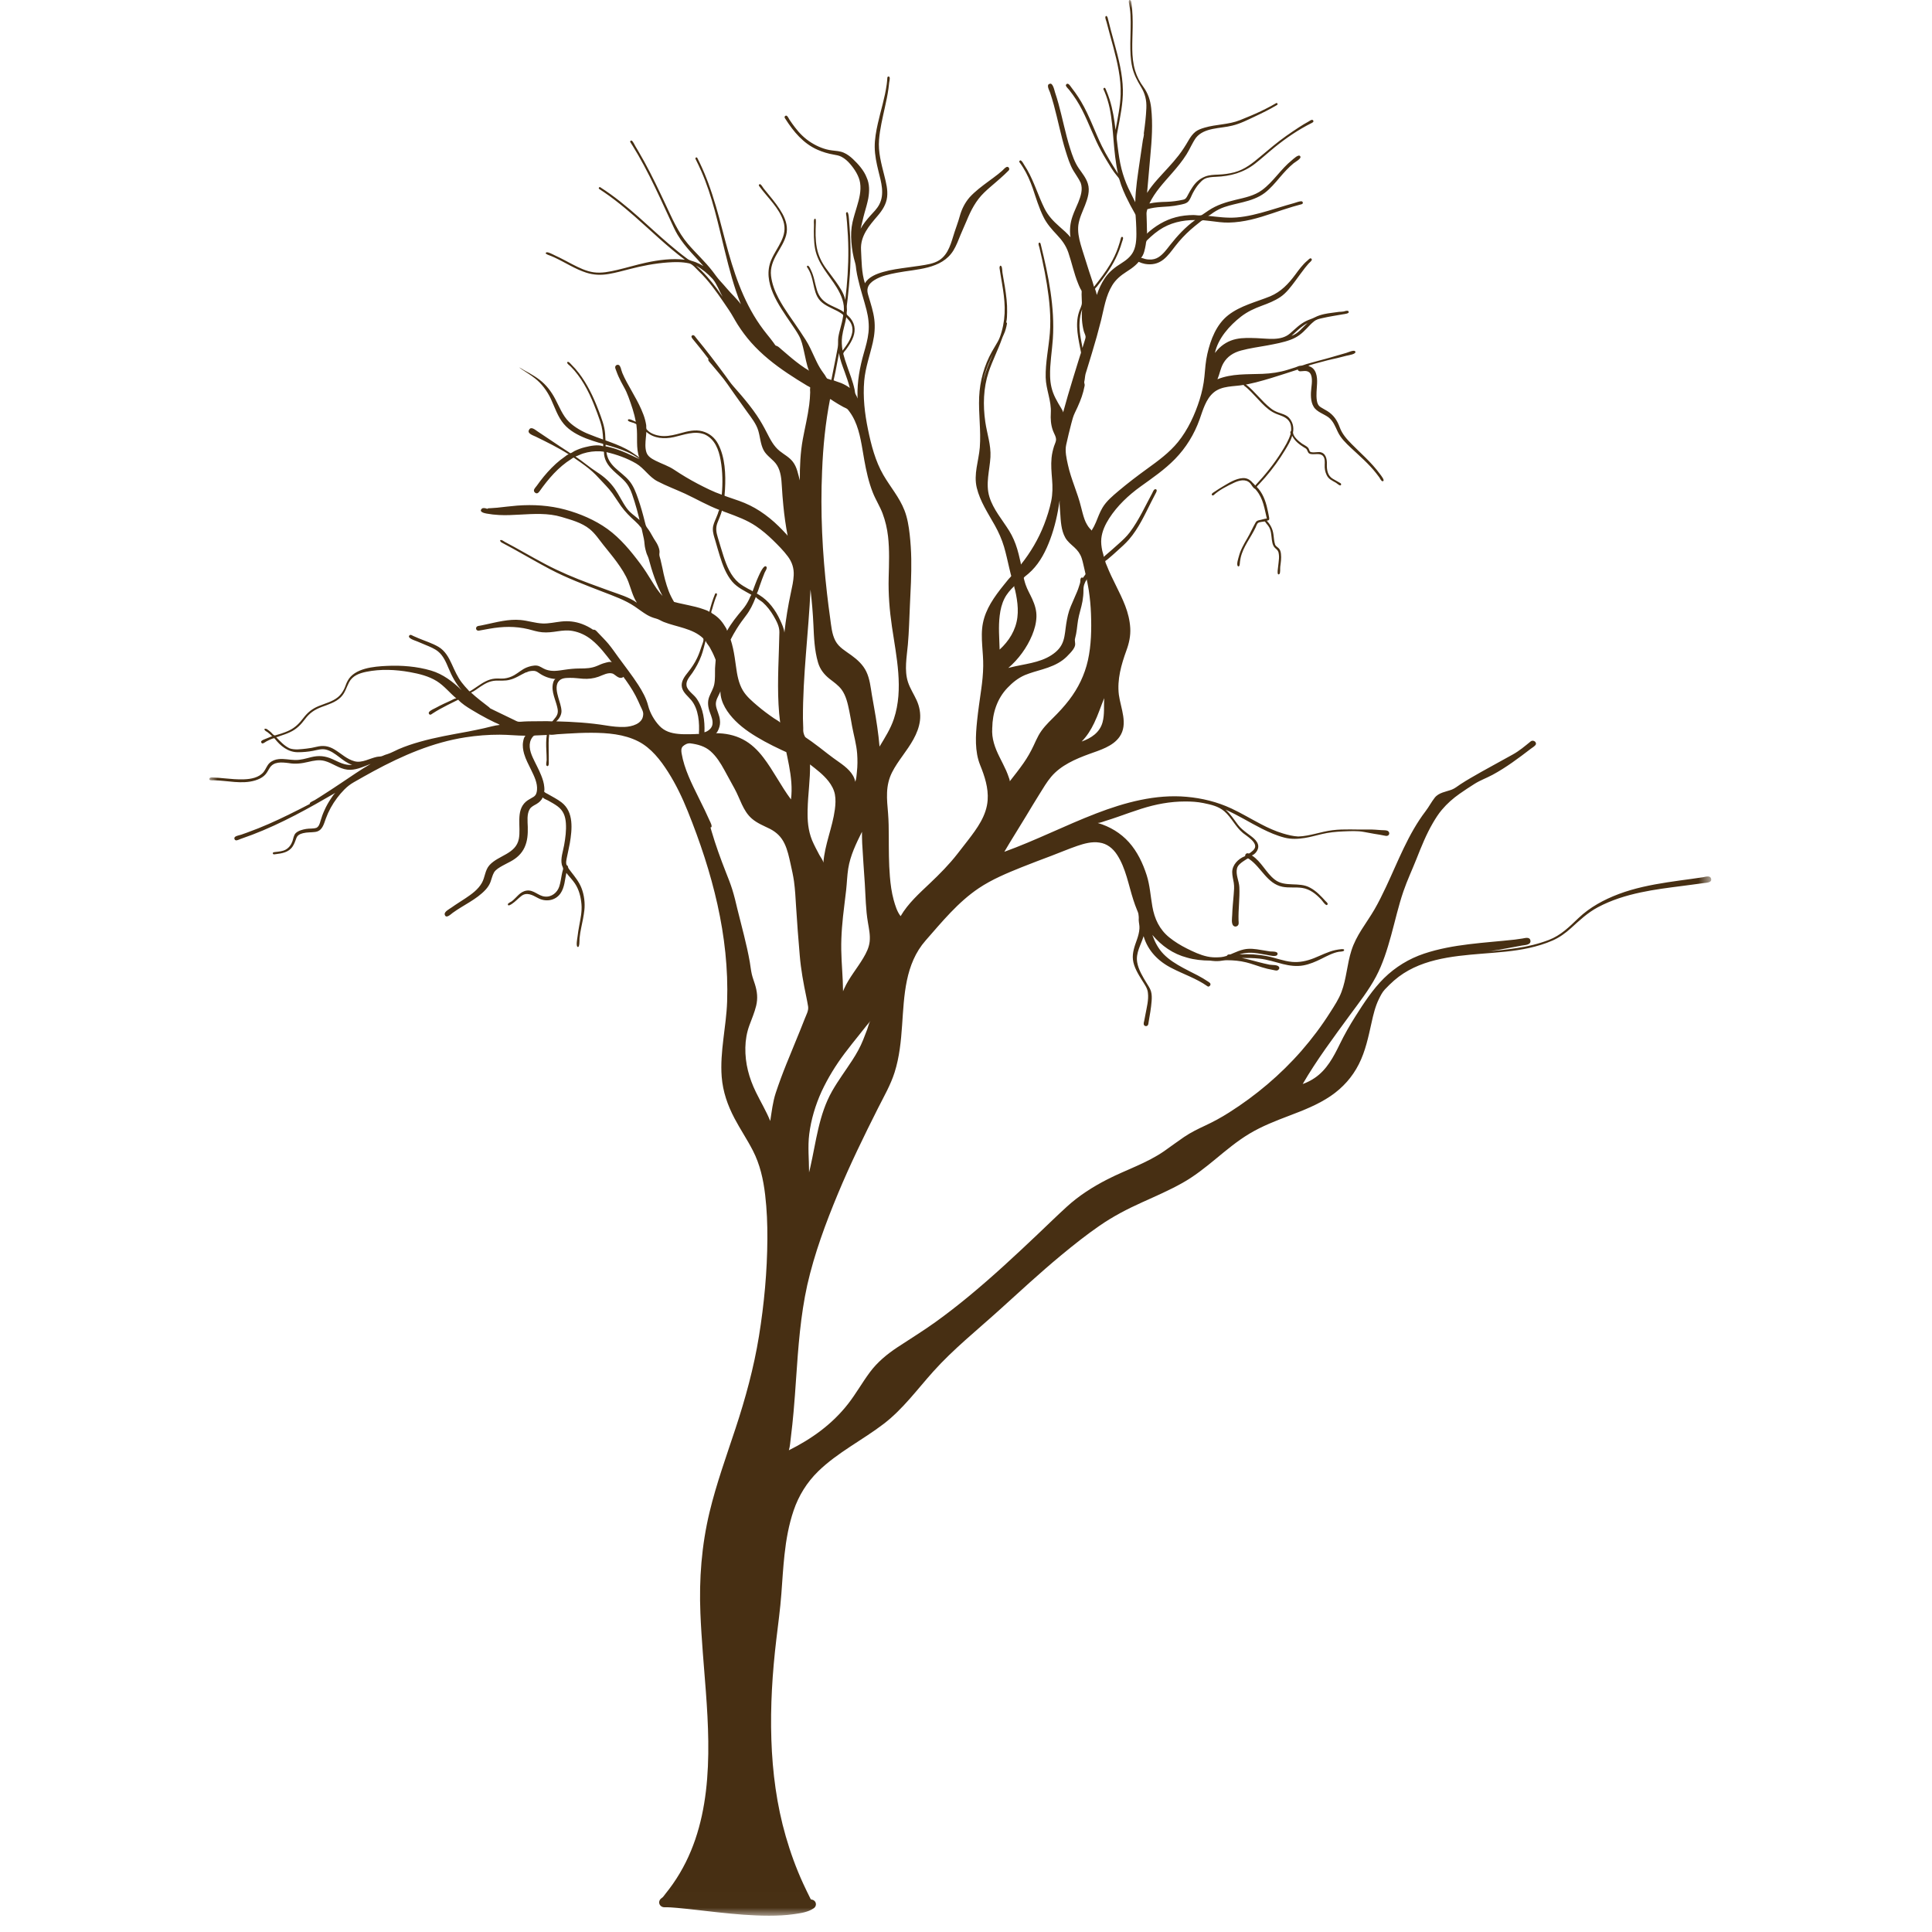 <?xml version="1.0" encoding="UTF-8"?>
<svg width="120px" height="120px" viewBox="0 0 120 120" version="1.1" xmlns="http://www.w3.org/2000/svg" xmlns:xlink="http://www.w3.org/1999/xlink">
    <!-- Generator: Sketch 51.1 (57501) - http://www.bohemiancoding.com/sketch -->
    <title>Tree88</title>
    <desc>Created with Sketch.</desc>
    <defs>
        <polygon id="path-1" points="0.001 5.68433647e-14 93.288 5.68433647e-14 93.288 118.988 0.001 118.988"></polygon>
    </defs>
    <g id="Tree88" stroke="none" stroke-width="1" fill="none" fill-rule="evenodd">
        <g id="Group" transform="translate(13, 0)">
            <mask id="mask-2" fill="white">
                <use xlink:href="#path-1"></use>
            </mask>
            <g id="Clip-2"></g>
            <path d="M35.848,66.079 C35.608,66.672 35.385,67.273 35.183,67.882 C34.997,68.447 34.934,69.04 34.841,69.626 C34.591,69.009 34.24,68.429 33.949,67.831 C33.521,66.949 33.278,66.056 33.295,65.068 C33.304,64.597 33.382,64.133 33.545,63.689 C33.693,63.287 33.864,62.89 33.966,62.473 C34.079,62.005 34.032,61.587 33.889,61.131 C33.824,60.922 33.743,60.716 33.694,60.502 C33.638,60.257 33.615,60.005 33.572,59.758 C33.379,58.649 33.068,57.561 32.801,56.467 C32.706,56.054 32.605,55.641 32.479,55.236 C32.365,54.872 32.223,54.521 32.083,54.167 C31.755,53.334 31.451,52.494 31.198,51.634 C31.175,51.553 31.152,51.474 31.129,51.394 C31.306,51.394 31.099,51.025 31.078,50.975 C30.983,50.761 30.885,50.549 30.784,50.338 C30.654,50.071 30.523,49.807 30.393,49.542 C29.962,48.669 29.503,47.768 29.337,46.8 C29.313,46.655 29.296,46.485 29.401,46.367 C29.532,46.243 29.695,46.157 29.872,46.171 C30.335,46.23 30.776,46.346 31.133,46.66 C31.495,46.979 31.756,47.398 31.986,47.817 C32.198,48.205 32.408,48.594 32.622,48.98 C32.969,49.602 33.141,50.364 33.7,50.847 C34.029,51.133 34.444,51.294 34.829,51.485 C35.236,51.699 35.523,51.974 35.724,52.39 C35.918,52.787 36.01,53.24 36.106,53.669 C36.184,54.021 36.268,54.391 36.317,54.742 C36.385,55.237 36.414,55.772 36.444,56.28 C36.506,57.306 36.588,58.333 36.675,59.357 C36.748,60.233 36.905,61.074 37.084,61.931 C37.124,62.128 37.163,62.324 37.194,62.523 C37.232,62.772 37.078,63.033 36.989,63.266 C36.808,63.733 36.618,64.197 36.427,64.66 C36.231,65.132 36.038,65.605 35.848,66.079 C35.587,66.726 35.984,65.739 35.848,66.079 M30.275,43.401 C30.105,43.136 29.689,42.905 29.641,42.582 C29.595,42.276 29.842,42.026 30.005,41.792 C30.231,41.463 30.422,41.102 30.562,40.726 C30.675,40.421 30.742,40.109 30.828,39.796 C30.867,39.934 31.01,40.079 31.082,40.204 C31.202,40.416 31.314,40.64 31.404,40.867 C31.433,40.941 31.461,40.978 31.448,41.047 C31.441,41.204 31.416,41.36 31.412,41.518 C31.404,41.845 31.428,42.178 31.364,42.501 C31.307,42.784 31.152,43.014 31.051,43.279 C30.927,43.603 30.977,43.927 31.092,44.247 C31.18,44.489 31.3,44.756 31.247,45.019 C31.201,45.247 30.974,45.426 30.754,45.484 C30.784,44.789 30.684,43.987 30.275,43.401 C30.213,43.301 30.355,43.516 30.275,43.401 M30.215,37.695 C29.944,37.628 29.672,37.571 29.401,37.512 C29.222,37.474 29.043,37.436 28.867,37.386 C28.737,37.167 28.618,36.938 28.528,36.699 C28.359,36.249 28.237,35.769 28.147,35.296 C28.131,35.217 28.113,35.139 28.094,35.061 C28.068,34.957 28.046,34.852 28.022,34.748 C27.992,34.628 27.934,34.493 27.957,34.373 C28.008,34.126 27.828,33.773 27.694,33.582 C27.578,33.412 27.491,33.229 27.381,33.051 C27.324,32.956 27.26,32.866 27.194,32.78 C27.107,32.665 27.087,32.555 27.053,32.416 C26.932,31.929 26.798,31.444 26.631,30.969 C26.489,30.566 26.345,30.166 26.061,29.837 C25.809,29.546 25.49,29.325 25.21,29.062 C24.914,28.782 24.721,28.492 24.667,28.083 C25.296,28.228 25.957,28.462 26.515,28.791 C27.013,29.085 27.31,29.619 27.831,29.891 C28.39,30.183 28.991,30.406 29.563,30.669 C30.273,31.003 30.944,31.393 31.679,31.672 C31.627,31.735 31.612,31.84 31.583,31.916 C31.551,32 31.517,32.082 31.482,32.166 C31.394,32.383 31.285,32.593 31.277,32.833 C31.268,33.093 31.356,33.335 31.429,33.58 C31.522,33.901 31.611,34.221 31.711,34.538 C31.884,35.097 32.098,35.678 32.481,36.129 C32.805,36.501 33.252,36.705 33.671,36.944 C33.606,37.029 33.566,37.149 33.519,37.244 C33.41,37.466 33.278,37.676 33.117,37.863 C32.766,38.28 32.421,38.704 32.157,39.184 C32.157,39.081 32.057,38.951 32.004,38.865 C31.909,38.709 31.797,38.559 31.667,38.43 C31.531,38.296 31.376,38.18 31.211,38.084 C31.134,38.04 31.213,37.903 31.235,37.825 C31.259,37.738 31.285,37.653 31.31,37.567 C31.357,37.413 31.405,37.258 31.463,37.106 C31.483,37.052 31.572,36.916 31.516,36.865 C31.482,36.833 31.429,36.848 31.413,36.892 C31.262,37.251 31.15,37.625 31.059,38.003 C30.965,37.925 30.806,37.882 30.694,37.84 C30.536,37.782 30.376,37.737 30.215,37.695 C30.058,37.656 30.553,37.78 30.215,37.695 M26.711,32.284 C26.431,32.04 26.138,31.861 25.914,31.549 C25.645,31.173 25.455,30.746 25.19,30.366 C24.889,29.935 24.522,29.608 24.08,29.324 C23.619,29.029 23.2,28.661 22.743,28.355 C22.9,28.306 23.048,28.221 23.207,28.17 C23.555,28.06 23.914,28.014 24.277,28.032 C24.348,28.035 24.417,28.042 24.487,28.052 C24.53,28.059 24.516,28.177 24.521,28.22 C24.539,28.372 24.581,28.521 24.649,28.658 C24.79,28.948 25.021,29.169 25.256,29.382 C25.435,29.542 25.619,29.694 25.784,29.869 C26.013,30.112 26.15,30.377 26.259,30.69 C26.367,30.996 26.461,31.306 26.549,31.618 C26.598,31.79 26.642,31.962 26.685,32.135 C26.692,32.168 26.702,32.201 26.709,32.234 C26.716,32.263 26.738,32.295 26.711,32.284 M24.472,27.571 C24.471,27.574 24.471,27.574 24.472,27.571 M25.869,28.033 C26.173,28.164 26.469,28.322 26.735,28.521 C26.358,28.36 25.998,28.163 25.611,28.016 C25.39,27.932 25.164,27.851 24.934,27.793 C24.828,27.766 24.721,27.737 24.613,27.719 C24.604,27.704 24.621,27.638 24.622,27.622 C24.847,27.686 25.07,27.75 25.293,27.822 C25.393,27.854 25.491,27.889 25.591,27.925 C25.651,27.946 25.708,27.969 25.767,27.993 C25.753,27.987 25.941,28.07 25.869,28.033 C26.174,28.165 25.873,28.035 25.869,28.033 M27.115,27.186 C27.131,27.067 27.138,26.945 27.146,26.825 C27.624,27.245 28.264,27.278 28.855,27.149 C29.477,27.012 30.137,26.734 30.767,26.982 C31.408,27.273 31.646,27.94 31.761,28.59 C31.886,29.292 31.895,30.017 31.831,30.727 C31.314,30.552 30.813,30.294 30.329,30.044 C29.832,29.783 29.348,29.493 28.88,29.181 C28.519,28.937 28.114,28.814 27.73,28.62 C27.493,28.5 27.235,28.36 27.149,28.091 C27.056,27.803 27.089,27.483 27.115,27.186 M33.963,37.097 C34.06,37.224 34.253,37.306 34.372,37.412 C34.642,37.652 34.867,37.947 35.049,38.259 C35.227,38.566 35.416,38.91 35.409,39.269 C35.402,39.626 35.392,39.982 35.38,40.337 C35.329,41.849 35.263,43.375 35.456,44.879 C35.362,44.776 35.198,44.701 35.082,44.621 C34.718,44.371 34.379,44.121 34.047,43.837 C33.715,43.554 33.362,43.258 33.138,42.88 C32.875,42.436 32.784,41.914 32.716,41.409 C32.663,41.026 32.612,40.644 32.528,40.265 C32.487,40.083 32.44,39.902 32.381,39.724 C32.496,39.495 32.623,39.272 32.758,39.055 C32.935,38.771 33.13,38.5 33.334,38.236 C33.589,37.906 33.771,37.528 33.921,37.14 C33.928,37.12 33.936,37.101 33.943,37.081 C33.951,37.086 33.958,37.091 33.963,37.097 M31.714,44.713 C31.687,44.419 31.531,44.149 31.475,43.859 C31.406,43.507 31.626,43.251 31.746,42.943 C31.746,43.645 32.2,44.295 32.676,44.772 C33.194,45.292 33.835,45.691 34.474,46.044 C34.825,46.237 35.185,46.414 35.549,46.584 C35.646,46.628 35.742,46.673 35.839,46.717 L35.903,47.017 C35.939,47.192 35.975,47.367 36.007,47.542 C36.136,48.236 36.221,48.95 36.129,49.654 C35.502,48.815 35.041,47.867 34.404,47.038 C34.06,46.588 33.647,46.187 33.142,45.925 C32.616,45.65 32.048,45.543 31.459,45.54 C31.535,45.54 31.621,45.323 31.644,45.265 C31.716,45.087 31.741,44.903 31.714,44.713 M32.127,31.836 C32.762,32.073 33.388,32.297 33.953,32.678 C34.334,32.935 34.683,33.233 35.011,33.553 C35.335,33.87 35.666,34.2 35.937,34.565 C36.2,34.918 36.321,35.3 36.298,35.74 C36.28,36.096 36.202,36.446 36.127,36.793 C35.949,37.618 35.811,38.455 35.72,39.294 C35.697,39.035 35.563,38.755 35.457,38.522 C35.315,38.205 35.133,37.904 34.916,37.632 C34.703,37.364 34.452,37.138 34.162,36.957 C34.15,36.95 34.007,36.865 34.008,36.865 C34.042,36.8 34.07,36.732 34.095,36.663 C34.128,36.571 34.158,36.477 34.189,36.383 C34.283,36.111 34.382,35.839 34.491,35.572 C34.526,35.488 34.672,35.293 34.607,35.206 C34.455,35.008 34.173,35.668 34.119,35.783 C33.975,36.092 33.864,36.416 33.742,36.734 C33.686,36.663 33.556,36.62 33.479,36.578 C33.277,36.47 33.061,36.339 32.89,36.202 C32.384,35.774 32.137,35.149 31.936,34.535 C31.81,34.15 31.699,33.759 31.581,33.372 C31.487,33.063 31.442,32.799 31.556,32.487 C31.651,32.229 31.772,31.983 31.841,31.716 C31.929,31.77 32.031,31.804 32.127,31.836 M36.872,44.64 C36.86,41.957 37.22,39.295 37.342,36.619 C37.427,37.349 37.49,38.08 37.523,38.815 C37.558,39.594 37.587,40.391 37.808,41.145 C37.93,41.567 38.181,41.889 38.523,42.162 C38.788,42.369 39.074,42.562 39.276,42.837 C39.551,43.213 39.659,43.715 39.751,44.165 C39.815,44.477 39.868,44.792 39.924,45.105 C40.03,45.674 40.195,46.228 40.239,46.809 C40.267,47.191 40.266,47.572 40.223,47.952 C40.201,48.158 40.195,48.363 40.122,48.561 C40.032,48.025 39.543,47.637 39.127,47.345 C38.874,47.169 38.627,46.988 38.384,46.799 C38.059,46.545 37.734,46.29 37.399,46.05 C37.282,45.965 37.164,45.883 37.044,45.804 C36.963,45.749 36.887,45.487 36.89,45.384 C36.898,45.137 36.871,44.887 36.872,44.64 M38.063,29.246 C38.12,27.747 38.269,26.259 38.556,24.786 C38.627,24.807 38.688,24.862 38.749,24.902 C38.95,25.037 39.167,25.156 39.378,25.276 C39.454,25.319 39.616,25.372 39.665,25.441 C39.701,25.489 39.737,25.535 39.773,25.583 C39.895,25.749 39.997,25.927 40.084,26.114 C40.438,26.876 40.533,27.755 40.682,28.574 C40.806,29.262 40.955,29.947 41.214,30.599 C41.389,31.041 41.649,31.442 41.817,31.886 C41.991,32.349 42.101,32.824 42.158,33.315 C42.254,34.163 42.219,35.018 42.197,35.869 C42.17,36.898 42.25,37.903 42.4,38.921 C42.673,40.789 43.135,42.796 42.522,44.647 C42.317,45.267 41.964,45.815 41.63,46.372 C41.56,45.549 41.433,44.735 41.288,43.923 C41.241,43.666 41.194,43.409 41.152,43.151 C41.074,42.669 41.023,42.166 40.81,41.719 C40.607,41.293 40.257,40.973 39.88,40.7 C39.519,40.436 39.103,40.211 38.888,39.802 C38.661,39.372 38.628,38.854 38.561,38.382 C38.491,37.879 38.425,37.375 38.368,36.87 C38.079,34.344 37.947,31.787 38.063,29.246 C38.08,28.789 38.021,30.192 38.063,29.246 M38.891,23.097 C38.968,22.707 39.042,22.317 39.114,21.926 C39.164,22.319 39.324,22.716 39.461,23.091 C39.58,23.422 39.698,23.756 39.785,24.097 C39.62,23.972 39.438,23.875 39.248,23.794 C39.2,23.774 38.774,23.634 38.777,23.621 C38.814,23.446 38.853,23.272 38.891,23.097 M39.307,20.891 C39.362,20.487 39.498,20.1 39.565,19.699 C39.631,19.805 39.738,19.887 39.805,19.994 C39.929,20.19 39.974,20.419 39.935,20.647 C39.861,21.071 39.586,21.443 39.333,21.778 C39.285,21.479 39.265,21.193 39.307,20.891 C39.336,20.678 39.288,21.02 39.307,20.891 M40.552,52.376 C40.596,53.213 40.661,54.049 40.715,54.884 C40.766,55.689 40.771,56.493 40.907,57.29 C40.974,57.687 41.06,58.081 41.016,58.487 C40.975,58.857 40.809,59.185 40.621,59.502 C40.24,60.146 39.743,60.721 39.433,61.406 C39.408,61.461 39.385,61.514 39.363,61.57 C39.358,60.711 39.265,59.855 39.252,58.995 C39.237,58.073 39.326,57.156 39.441,56.241 C39.483,55.921 39.522,55.601 39.556,55.281 C39.605,54.84 39.616,54.391 39.684,53.953 C39.814,53.132 40.173,52.402 40.538,51.665 C40.538,51.902 40.542,52.139 40.552,52.376 C40.575,52.812 40.542,52.159 40.552,52.376 M37.164,50.287 C37.18,49.349 37.33,48.419 37.312,47.48 C37.723,47.803 38.131,48.106 38.459,48.522 C38.649,48.767 38.801,49.039 38.858,49.346 C38.915,49.65 38.895,49.973 38.855,50.277 C38.706,51.4 38.226,52.453 38.141,53.588 C38.122,53.426 37.969,53.245 37.889,53.096 C37.732,52.801 37.576,52.506 37.443,52.2 C37.189,51.571 37.145,50.961 37.164,50.287 C37.169,49.991 37.153,50.685 37.164,50.287 M41.059,63.406 C40.968,63.561 40.926,63.767 40.865,63.934 C40.784,64.153 40.7,64.371 40.612,64.587 C40.438,65.023 40.206,65.439 39.95,65.833 C39.531,66.482 39.063,67.104 38.681,67.776 C37.854,69.235 37.693,70.909 37.326,72.514 C37.302,72.615 37.278,72.717 37.253,72.819 C37.253,72.028 37.163,71.23 37.263,70.443 C37.378,69.532 37.649,68.631 38.029,67.796 C38.422,66.954 38.907,66.166 39.465,65.424 C39.76,65.03 40.07,64.647 40.377,64.263 C40.447,64.175 40.518,64.087 40.587,63.998 C40.667,63.899 40.747,63.8 40.826,63.699 C40.895,63.612 41.024,63.478 41.059,63.406 C41.049,63.424 41.06,63.403 41.059,63.406 M26.946,44.426 C26.899,44.961 26.24,45.135 25.796,45.152 C25.415,45.167 25.035,45.123 24.658,45.062 C23.628,44.893 22.589,44.831 21.547,44.804 C21.732,44.659 21.884,44.393 21.875,44.155 C21.862,43.87 21.753,43.6 21.678,43.328 C21.598,43.032 21.483,42.616 21.68,42.343 C21.853,42.101 22.136,42.109 22.411,42.103 C22.679,42.097 22.945,42.141 23.213,42.158 C23.542,42.18 23.862,42.145 24.175,42.033 C24.449,41.935 24.766,41.742 25.063,41.84 C25.281,41.952 25.468,42.233 25.736,42.038 C25.745,42.103 25.815,42.166 25.852,42.219 C25.936,42.337 26.019,42.458 26.099,42.579 C26.238,42.787 26.366,43.001 26.482,43.223 C26.59,43.427 26.683,43.641 26.777,43.852 C26.861,44.039 26.983,44.216 26.946,44.426 C26.942,44.477 26.954,44.377 26.946,44.426 M21.443,44.639 C21.415,44.673 21.319,44.81 21.285,44.806 C21.103,44.789 20.919,44.795 20.737,44.795 C20.433,44.795 20.128,44.796 19.825,44.803 C19.657,44.807 19.488,44.816 19.319,44.83 C19.158,44.845 19.085,44.791 18.937,44.719 C18.679,44.591 18.419,44.468 18.16,44.344 C18.006,44.271 17.853,44.196 17.698,44.121 C17.622,44.083 17.545,44.045 17.468,44.007 C17.388,43.965 17.435,43.973 17.384,43.933 C17.001,43.637 16.614,43.345 16.258,43.017 C16.465,42.927 16.648,42.777 16.836,42.652 C17.142,42.449 17.424,42.292 17.799,42.276 C18.082,42.265 18.368,42.299 18.646,42.226 C19.007,42.147 19.333,41.915 19.664,41.762 L19.664,41.767 C19.717,41.767 19.798,41.709 19.855,41.699 C19.922,41.685 19.993,41.674 20.06,41.669 C20.245,41.654 20.337,41.704 20.482,41.807 C20.777,42.014 21.137,42.152 21.498,42.173 C21.493,42.177 21.489,42.18 21.484,42.184 C21.373,42.255 21.328,42.494 21.32,42.623 C21.301,42.898 21.383,43.174 21.466,43.433 C21.527,43.622 21.591,43.811 21.629,44.006 C21.682,44.27 21.619,44.438 21.443,44.639 M18.039,45.026 C17.708,45.057 17.378,45.165 17.053,45.235 C16.729,45.305 16.399,45.377 16.071,45.439 C15.063,45.626 14.057,45.794 13.068,46.077 C12.623,46.201 12.183,46.349 11.758,46.532 C11.533,46.63 11.318,46.756 11.085,46.832 C10.975,46.866 10.864,46.9 10.76,46.951 C10.661,47 10.522,46.987 10.412,47.009 C9.962,47.101 9.493,47.405 9.027,47.285 C8.547,47.162 8.186,46.798 7.771,46.55 C7.404,46.33 7.074,46.284 6.661,46.385 C6.456,46.437 6.251,46.474 6.04,46.497 C5.701,46.533 5.316,46.597 4.986,46.481 C4.656,46.326 4.405,46.044 4.153,45.789 C4.237,45.778 4.322,45.737 4.402,45.71 C4.617,45.64 4.832,45.566 5.035,45.467 C5.429,45.283 5.696,45.001 5.952,44.659 C6.228,44.286 6.547,44.073 6.98,43.911 C7.395,43.755 7.849,43.625 8.171,43.302 C8.437,43.037 8.514,42.697 8.681,42.379 C8.897,41.967 9.313,41.817 9.744,41.728 C10.626,41.546 11.569,41.585 12.452,41.745 C13.033,41.851 13.625,41.992 14.131,42.308 C14.595,42.6 14.924,43.029 15.342,43.376 C15.239,43.377 15.121,43.46 15.029,43.5 C14.712,43.642 14.395,43.786 14.091,43.953 C13.963,44.023 13.742,44.108 13.651,44.225 C13.617,44.269 13.627,44.33 13.665,44.365 C13.731,44.428 13.804,44.359 13.862,44.32 C14.159,44.126 14.473,43.953 14.793,43.793 C15.013,43.682 15.238,43.576 15.459,43.461 C15.682,43.708 15.982,43.897 16.264,44.07 C16.595,44.271 16.927,44.463 17.27,44.641 C17.419,44.717 17.568,44.792 17.719,44.866 C17.809,44.91 17.983,44.971 18.039,45.026 M7.834,49.244 C7.834,49.244 7.835,49.242 7.834,49.244 M26.559,37.437 C26.562,37.44 26.562,37.437 26.559,37.437 M31.529,17.936 C31.143,17.417 30.723,16.923 30.233,16.499 C30.638,16.726 30.958,16.994 31.273,17.337 C31.537,17.659 31.678,18.079 31.883,18.436 C31.768,18.269 31.649,18.101 31.529,17.936 C31.211,17.509 31.646,18.096 31.529,17.936 M48.631,45.216 C48.644,44.295 48.928,43.401 49.571,42.728 C49.887,42.396 50.232,42.115 50.656,41.931 C51.015,41.785 51.392,41.683 51.762,41.573 C52.205,41.439 52.644,41.272 53.017,40.992 C53.186,40.865 53.331,40.718 53.473,40.561 C53.597,40.422 53.729,40.277 53.772,40.09 C53.805,39.942 53.734,39.805 53.774,39.659 C53.826,39.474 53.858,39.282 53.884,39.092 C53.908,38.904 53.927,38.715 53.958,38.528 C54.024,38.126 54.165,37.746 54.235,37.345 C54.273,37.122 54.297,36.895 54.295,36.668 C54.289,36.398 54.359,36.203 54.507,35.973 C54.493,36.025 54.527,36.109 54.534,36.158 C54.565,36.334 54.603,36.508 54.629,36.684 C54.701,37.16 54.745,37.64 54.763,38.121 C54.799,39.08 54.781,40.075 54.572,41.015 C54.368,41.925 53.968,42.744 53.401,43.483 C53.094,43.883 52.752,44.251 52.394,44.604 C52.058,44.935 51.738,45.261 51.507,45.675 C51.393,45.882 51.298,46.1 51.198,46.314 C51.021,46.692 50.816,47.051 50.576,47.395 C50.305,47.785 50.009,48.155 49.718,48.529 C49.726,48.455 49.685,48.366 49.663,48.299 C49.613,48.147 49.554,47.998 49.49,47.851 C49.365,47.572 49.221,47.302 49.086,47.027 C48.803,46.462 48.579,45.866 48.631,45.216 C48.633,45.083 48.617,45.393 48.631,45.216 M49.096,38.218 C49.138,37.86 49.224,37.507 49.385,37.184 C49.534,36.884 49.756,36.631 49.998,36.402 C49.988,36.48 50.032,36.579 50.051,36.659 C50.093,36.843 50.131,37.028 50.158,37.215 C50.216,37.591 50.239,37.973 50.191,38.351 C50.09,39.145 49.671,39.812 49.089,40.347 C49.071,39.634 49.003,38.93 49.096,38.218 C49.114,38.067 49.009,38.882 49.096,38.218 M51.103,39.46 C51.255,39.098 51.362,38.711 51.375,38.317 C51.387,37.922 51.276,37.565 51.115,37.208 C50.98,36.905 50.807,36.624 50.701,36.309 C50.669,36.217 50.644,36.125 50.62,36.032 C50.593,35.924 50.559,35.886 50.65,35.818 C50.803,35.701 50.951,35.573 51.086,35.436 C51.619,34.901 51.967,34.203 52.228,33.502 C52.519,32.724 52.699,31.903 52.816,31.082 C52.806,31.332 52.835,31.593 52.851,31.841 C52.885,32.359 52.906,32.938 53.169,33.399 C53.306,33.64 53.529,33.813 53.729,33.996 C53.935,34.184 54.092,34.394 54.182,34.66 C54.263,34.904 54.305,35.155 54.368,35.403 C54.389,35.483 54.407,35.564 54.423,35.646 C54.431,35.691 54.276,35.858 54.246,35.908 C54.233,35.83 54.134,35.877 54.121,35.94 C54.099,35.996 54.104,36.08 54.098,36.14 C54.084,36.242 54.044,36.333 54.015,36.432 C53.95,36.659 53.841,36.881 53.749,37.099 C53.669,37.287 53.587,37.475 53.507,37.663 C53.357,38.016 53.285,38.375 53.225,38.751 C53.169,39.099 53.155,39.447 53.049,39.786 C52.921,40.193 52.656,40.466 52.304,40.694 C51.551,41.183 50.601,41.24 49.75,41.457 C49.708,41.466 49.667,41.477 49.626,41.489 C50.257,40.951 50.786,40.228 51.103,39.46 C51.314,38.957 50.923,39.896 51.103,39.46 M54.961,44.907 C55.204,44.408 55.372,43.876 55.584,43.363 C55.555,43.865 55.614,44.368 55.482,44.861 C55.308,45.502 54.775,45.848 54.182,46.058 C54.512,45.727 54.761,45.329 54.961,44.907 C55.119,44.58 54.825,45.192 54.961,44.907 M48.157,23.285 C48.284,22.832 48.464,22.403 48.678,21.985 C48.419,22.564 48.181,23.149 48.053,23.772 C48.081,23.609 48.116,23.446 48.157,23.285 C48.224,23.047 48.115,23.45 48.157,23.285 M54.096,20.816 C54.016,20.273 54.027,19.731 54.214,19.212 C54.168,19.661 54.202,20.124 54.313,20.558 C54.342,20.67 54.417,20.798 54.427,20.901 C54.435,20.98 54.398,21.076 54.376,21.151 C54.331,21.305 54.28,21.458 54.232,21.611 C54.2,21.344 54.129,21.083 54.096,20.816 C54.071,20.645 54.119,21.01 54.096,20.816 M57.874,16.011 C58.056,15.826 58.116,15.454 58.162,15.209 C58.181,15.111 58.174,14.999 58.244,14.926 C58.317,14.853 58.392,14.783 58.468,14.713 C58.633,14.563 58.807,14.422 58.992,14.296 C59.663,13.838 60.429,13.666 61.233,13.667 C60.632,14.1 60.134,14.638 59.678,15.217 C59.465,15.489 59.254,15.785 58.96,15.974 C58.784,16.088 58.591,16.129 58.383,16.12 C58.298,16.117 58.221,16.108 58.136,16.089 C58.103,16.081 57.88,16.005 57.874,16.011 M67.382,20.71 C67.645,20.467 67.895,20.225 68.219,20.065 C67.882,20.345 67.653,20.712 67.216,20.861 C67.273,20.813 67.328,20.761 67.382,20.71 M93.276,54.571 C93.224,54.357 92.928,54.463 92.783,54.486 C92.553,54.522 92.323,54.555 92.091,54.586 C91.581,54.656 91.071,54.722 90.562,54.802 C89.536,54.961 88.509,55.166 87.535,55.533 C86.621,55.879 85.747,56.35 85.037,57.028 C84.471,57.568 83.945,58.097 83.198,58.383 C82.563,58.625 81.909,58.784 81.238,58.884 C80.578,58.981 79.905,59.064 79.238,59.094 C79.782,59.072 80.332,58.948 80.867,58.851 C81.087,58.81 81.309,58.771 81.529,58.73 C81.695,58.699 82.087,58.697 82.06,58.438 C82.031,58.172 81.739,58.261 81.566,58.292 C81.403,58.32 81.246,58.342 81.083,58.361 C79.207,58.568 77.264,58.628 75.458,59.23 C74.517,59.544 73.672,60.062 72.964,60.755 C72.263,61.45 71.715,62.295 71.188,63.125 C70.831,63.688 70.506,64.259 70.213,64.86 C69.828,65.649 69.403,66.455 68.653,66.957 C68.425,67.11 68.172,67.24 67.913,67.331 C68.782,65.833 69.823,64.446 70.843,63.05 C71.407,62.28 72.016,61.508 72.465,60.663 C72.893,59.856 73.163,58.979 73.405,58.102 C73.657,57.185 73.862,56.257 74.171,55.357 C74.405,54.674 74.715,54.019 74.981,53.347 C75.283,52.584 75.589,51.818 76.005,51.107 C76.172,50.824 76.349,50.54 76.561,50.294 C76.883,49.911 77.253,49.587 77.663,49.299 C77.966,49.086 78.278,48.882 78.59,48.685 C78.938,48.465 79.343,48.321 79.705,48.125 C80.551,47.669 81.325,47.087 82.085,46.504 C82.163,46.444 82.274,46.383 82.339,46.309 C82.524,46.153 82.267,45.911 82.078,46.047 C81.715,46.342 81.369,46.639 80.957,46.865 C80.536,47.098 80.116,47.333 79.693,47.563 C79.233,47.814 78.775,48.071 78.322,48.335 C78.113,48.456 77.909,48.583 77.708,48.714 C77.536,48.825 77.364,48.972 77.174,49.044 C76.812,49.18 76.365,49.224 76.111,49.55 C75.906,49.812 75.753,50.114 75.549,50.38 C74.464,51.801 73.837,53.498 73.081,55.102 C72.86,55.57 72.632,56.037 72.372,56.485 C72.121,56.918 71.832,57.324 71.567,57.747 C71.314,58.151 71.088,58.572 70.942,59.029 C70.806,59.453 70.726,59.893 70.645,60.332 C70.565,60.766 70.478,61.198 70.321,61.613 C70.154,62.059 69.883,62.467 69.629,62.866 C69.095,63.71 68.495,64.512 67.838,65.265 C66.533,66.759 65.005,68.045 63.331,69.106 C62.851,69.411 62.366,69.675 61.852,69.914 C61.4,70.124 60.958,70.341 60.546,70.62 C60.133,70.899 59.735,71.201 59.325,71.487 C58.243,72.241 56.958,72.651 55.79,73.247 C54.877,73.715 54.01,74.265 53.251,74.961 C52.643,75.517 52.054,76.091 51.458,76.658 C50.057,77.986 48.642,79.304 47.152,80.532 C46.486,81.081 45.805,81.611 45.105,82.115 C44.335,82.669 43.531,83.159 42.741,83.682 C42.089,84.115 41.501,84.599 41.031,85.23 C40.555,85.869 40.168,86.566 39.677,87.195 C38.69,88.46 37.423,89.367 35.998,90.079 C36.073,89.829 36.088,89.537 36.122,89.277 C36.188,88.75 36.243,88.222 36.29,87.693 C36.351,87.007 36.4,86.321 36.446,85.635 C36.58,83.68 36.718,81.724 37.143,79.805 C37.586,77.859 38.287,75.965 39.053,74.126 C39.802,72.326 40.659,70.569 41.536,68.828 C41.903,68.101 42.319,67.386 42.565,66.607 C42.865,65.661 42.963,64.667 43.031,63.683 C43.161,61.835 43.207,59.878 44.494,58.413 C45.514,57.252 46.503,56.033 47.798,55.165 C48.611,54.62 49.546,54.231 50.451,53.867 C51.063,53.622 51.679,53.391 52.295,53.159 C52.837,52.955 53.372,52.724 53.92,52.537 C54.343,52.392 54.83,52.261 55.281,52.333 C55.761,52.396 56.125,52.695 56.384,53.092 C56.926,53.923 57.094,54.968 57.396,55.9 C57.465,56.112 57.539,56.322 57.625,56.528 C57.656,56.604 57.693,56.679 57.707,56.754 C57.712,56.816 57.721,56.878 57.729,56.94 C57.739,57.015 57.724,57.068 57.727,57.14 C57.734,57.321 57.786,57.49 57.773,57.674 C57.758,57.912 57.694,58.145 57.614,58.37 C57.473,58.766 57.319,59.177 57.369,59.606 C57.422,60.068 57.699,60.509 57.939,60.897 C58.086,61.137 58.275,61.378 58.299,61.666 C58.354,62.103 58.227,62.564 58.149,62.991 C58.125,63.118 58.101,63.245 58.076,63.371 C58.059,63.462 58,63.601 58.068,63.684 C58.121,63.746 58.216,63.752 58.277,63.698 C58.33,63.65 58.331,63.55 58.342,63.483 C58.417,63.05 58.497,62.614 58.529,62.175 C58.544,61.977 58.547,61.771 58.491,61.577 C58.436,61.39 58.321,61.229 58.22,61.063 C57.981,60.672 57.706,60.223 57.632,59.765 C57.535,59.177 57.869,58.687 58.031,58.147 C58.291,59.052 58.951,59.717 59.777,60.131 C60.512,60.515 61.308,60.77 61.99,61.253 C62.06,61.318 62.164,61.244 62.183,61.166 C62.207,61.064 62.094,61.009 62.026,60.961 C61.822,60.822 61.607,60.7 61.39,60.584 C61.088,60.425 60.779,60.28 60.481,60.115 C60.048,59.878 59.615,59.616 59.269,59.259 C58.957,58.936 58.744,58.543 58.593,58.123 L58.575,58.072 C59.159,58.754 59.853,59.249 60.732,59.48 C61.191,59.614 61.679,59.662 62.156,59.664 C62.353,59.692 62.557,59.709 62.756,59.689 C62.907,59.672 63.045,59.641 63.197,59.641 C63.61,59.641 64.007,59.676 64.407,59.775 C64.735,59.856 65.051,59.979 65.373,60.077 C65.598,60.146 65.827,60.204 66.059,60.243 C66.136,60.256 66.278,60.304 66.351,60.269 C66.431,60.23 66.493,60.144 66.44,60.056 C66.354,59.914 66.005,59.946 65.86,59.919 C65.617,59.875 65.381,59.809 65.142,59.75 C64.801,59.664 64.464,59.562 64.118,59.499 C64.487,59.499 64.855,59.502 65.223,59.542 C65.727,59.596 66.195,59.757 66.685,59.88 C67.1,59.983 67.535,60.041 67.959,59.962 C68.347,59.89 68.722,59.729 69.074,59.553 C69.405,59.387 69.788,59.181 70.156,59.117 C70.222,59.105 70.435,59.11 70.475,59.045 C70.539,58.941 70.363,58.949 70.317,58.954 C70.19,58.966 70.062,58.985 69.937,59.012 C69.472,59.113 69.052,59.341 68.613,59.514 C68.168,59.687 67.725,59.789 67.246,59.745 C66.725,59.698 66.234,59.495 65.724,59.394 C65.164,59.281 64.561,59.244 63.988,59.281 C64.361,59.155 64.738,59.155 65.126,59.215 C65.314,59.245 65.502,59.281 65.69,59.311 C65.826,59.333 66.282,59.466 66.344,59.284 C66.417,59.068 65.999,59.11 65.892,59.096 C65.707,59.07 65.524,59.037 65.339,59.006 C64.979,58.944 64.613,58.89 64.252,58.972 C64.019,59.024 63.8,59.117 63.581,59.211 C63.534,59.231 63.488,59.254 63.44,59.273 C63.379,59.297 63.305,59.264 63.252,59.307 C63.195,59.352 63.242,59.357 63.155,59.382 C63.103,59.398 63.05,59.411 62.997,59.424 C62.897,59.447 62.8,59.453 62.696,59.459 C62.455,59.472 62.228,59.463 61.99,59.412 C61.546,59.318 61.116,59.113 60.712,58.911 C60.328,58.718 59.959,58.493 59.625,58.223 C59.012,57.724 58.709,57.07 58.575,56.304 C58.461,55.656 58.423,54.989 58.222,54.359 C57.986,53.621 57.641,52.896 57.122,52.315 C56.603,51.736 55.925,51.331 55.181,51.116 C55.339,51.113 55.524,51.03 55.674,50.984 C55.926,50.908 56.174,50.825 56.422,50.738 C56.911,50.567 57.397,50.39 57.891,50.234 C58.789,49.95 59.676,49.781 60.618,49.781 C61.004,49.781 61.372,49.802 61.751,49.88 C62.216,49.977 62.68,50.074 63.047,50.393 C63.502,50.787 63.738,51.362 64.207,51.744 C64.436,51.93 65.159,52.35 64.911,52.725 C64.854,52.812 64.771,52.879 64.69,52.941 C64.623,52.991 64.596,53.023 64.527,53.008 C64.45,52.967 64.353,53.041 64.342,53.122 C64.332,53.196 64.358,53.167 64.298,53.191 C63.898,53.352 63.533,53.727 63.535,54.174 C63.536,54.395 63.595,54.61 63.631,54.826 C63.672,55.071 63.646,55.319 63.627,55.564 C63.593,55.986 63.547,56.408 63.534,56.832 C63.529,57.012 63.46,57.379 63.62,57.508 C63.688,57.565 63.779,57.562 63.851,57.512 C63.97,57.429 63.932,57.287 63.928,57.164 C63.908,56.476 64.01,55.792 63.978,55.104 C63.961,54.719 63.735,54.317 63.834,53.933 C63.887,53.725 64.096,53.582 64.264,53.469 C64.329,53.426 64.396,53.384 64.461,53.341 C64.522,53.3 64.536,53.32 64.601,53.365 C65.343,53.876 65.702,54.886 66.655,55.079 C67.061,55.16 67.479,55.089 67.886,55.151 C68.363,55.225 68.731,55.523 69.053,55.863 C69.145,55.958 69.255,56.154 69.378,56.21 C69.443,56.239 69.491,56.146 69.448,56.098 C69.432,56.06 69.362,56.002 69.336,55.974 C69.049,55.657 68.752,55.335 68.368,55.134 C67.683,54.752 66.816,55.131 66.179,54.634 C65.627,54.208 65.355,53.519 64.756,53.133 C64.97,53.054 65.165,52.792 65.154,52.562 C65.137,52.198 64.716,51.95 64.458,51.75 C64.252,51.59 64.049,51.436 63.89,51.226 C63.647,50.907 63.43,50.554 63.122,50.292 C63.898,50.63 64.615,51.087 65.369,51.467 C65.822,51.695 66.292,51.9 66.782,52.026 C67.205,52.134 67.622,52.114 68.05,52.046 C68.404,51.989 68.749,51.887 69.099,51.806 C69.527,51.704 69.97,51.659 70.408,51.641 C70.833,51.625 71.303,51.593 71.722,51.674 C71.931,51.716 72.14,51.752 72.349,51.789 C72.578,51.823 72.804,51.863 73.029,51.909 C73.118,51.928 73.211,51.93 73.266,51.841 C73.323,51.747 73.266,51.631 73.166,51.596 C73.06,51.559 72.912,51.57 72.798,51.561 C72.67,51.551 72.541,51.541 72.411,51.533 C72.253,51.523 72.098,51.519 71.941,51.522 C71.215,51.539 70.493,51.477 69.769,51.565 C69.053,51.651 68.363,51.933 67.639,51.956 C67.332,51.945 66.979,51.855 66.685,51.767 C66.209,51.624 65.759,51.419 65.32,51.189 C64.707,50.87 64.113,50.511 63.487,50.218 C62.606,49.807 61.665,49.576 60.699,49.491 C58.78,49.319 56.865,49.84 55.09,50.523 C53.164,51.265 51.322,52.204 49.381,52.906 C49.819,52.155 50.293,51.42 50.741,50.673 C51.014,50.217 51.288,49.762 51.571,49.311 C51.796,48.952 52.016,48.571 52.291,48.246 C52.887,47.537 53.809,47.138 54.663,46.829 C55.315,46.592 56.124,46.361 56.54,45.759 C57.086,44.971 56.609,43.996 56.494,43.149 C56.379,42.201 56.646,41.276 56.966,40.394 C57.131,39.946 57.23,39.487 57.202,39.008 C57.174,38.529 57.059,38.067 56.887,37.621 C56.56,36.772 56.081,35.991 55.75,35.143 C55.73,35.09 55.617,34.864 55.661,34.837 C55.72,34.802 55.773,34.759 55.825,34.715 C56.02,34.554 56.208,34.385 56.394,34.216 C56.648,33.988 56.907,33.759 57.13,33.501 C57.719,32.816 58.09,32 58.492,31.201 C58.597,30.992 58.703,30.784 58.813,30.579 C58.846,30.518 58.883,30.385 58.759,30.385 C58.659,30.385 58.595,30.583 58.554,30.656 C58.337,31.05 58.141,31.455 57.926,31.852 C57.702,32.266 57.461,32.68 57.177,33.058 C56.978,33.326 56.725,33.557 56.477,33.779 C56.172,34.052 55.867,34.326 55.552,34.588 C55.552,34.466 55.49,34.337 55.465,34.217 C55.413,33.965 55.378,33.703 55.405,33.446 C55.453,32.994 55.648,32.578 55.891,32.199 C56.39,31.422 57.089,30.762 57.837,30.223 C58.582,29.687 59.334,29.174 59.98,28.513 C60.666,27.811 61.178,26.974 61.509,26.05 C61.714,25.475 61.894,24.793 62.377,24.384 C62.891,23.948 63.628,24.017 64.253,23.906 C64.254,23.923 64.256,23.943 64.271,23.955 C64.427,24.063 64.568,24.203 64.702,24.336 C64.932,24.565 65.144,24.81 65.371,25.042 C65.641,25.318 65.932,25.573 66.296,25.715 C66.611,25.838 66.951,25.918 67.117,26.246 C67.179,26.37 67.197,26.501 67.199,26.639 C67.199,26.673 67.197,26.706 67.194,26.74 C67.186,26.824 67.161,26.766 67.147,26.824 C67.131,26.86 67.171,26.924 67.157,26.97 C67.033,27.369 66.814,27.726 66.593,28.078 C66.127,28.826 65.561,29.519 64.959,30.161 C64.945,30.128 64.921,30.102 64.896,30.076 C64.827,30.02 64.777,29.954 64.712,29.888 C64.568,29.754 64.384,29.681 64.185,29.696 C63.743,29.726 63.334,29.99 62.962,30.21 C62.794,30.309 62.628,30.411 62.468,30.523 C62.418,30.56 62.263,30.634 62.263,30.709 C62.263,30.775 62.335,30.79 62.379,30.756 C62.731,30.432 63.213,30.191 63.642,29.987 C63.961,29.836 64.368,29.723 64.643,30.01 C64.732,30.102 64.784,30.232 64.881,30.316 C64.899,30.349 64.953,30.351 64.978,30.387 C65.001,30.415 65.024,30.442 65.047,30.47 C65.468,30.99 65.538,31.593 65.687,32.218 C65.648,32.182 65.379,32.279 65.311,32.288 C65.179,32.311 65.05,32.331 64.982,32.464 C64.805,32.771 64.667,33.102 64.486,33.409 C64.271,33.773 64.057,34.141 63.948,34.554 C63.914,34.687 63.792,35.038 63.878,35.158 C63.959,35.229 63.995,35.124 64,35.057 C64.01,34.924 64.028,34.79 64.057,34.658 C64.205,33.964 64.69,33.393 64.988,32.762 C65.024,32.683 65.069,32.528 65.142,32.481 C65.219,32.415 65.457,32.41 65.548,32.386 C65.581,32.396 65.645,32.501 65.663,32.524 C65.727,32.597 65.791,32.674 65.837,32.76 C65.937,32.945 65.954,33.147 65.977,33.352 C66.003,33.584 66.022,33.893 66.215,34.053 C66.349,34.165 66.415,34.241 66.43,34.42 C66.457,34.593 66.436,34.775 66.415,34.947 C66.397,35.089 66.38,35.23 66.366,35.372 C66.359,35.431 66.314,35.771 66.469,35.653 C66.536,35.557 66.503,35.323 66.518,35.204 C66.553,34.939 66.595,34.673 66.563,34.404 C66.548,34.27 66.514,34.137 66.412,34.043 C66.343,33.979 66.251,33.927 66.204,33.842 C66.136,33.636 66.125,33.418 66.097,33.205 C66.052,32.861 65.915,32.589 65.677,32.341 C65.827,32.325 65.855,32.276 65.827,32.136 C65.806,32.025 65.783,31.915 65.762,31.804 C65.657,31.283 65.511,30.772 65.165,30.356 C65.115,30.297 65.026,30.254 65.089,30.192 C65.138,30.142 65.188,30.09 65.237,30.038 C65.355,29.914 65.47,29.787 65.582,29.657 C65.815,29.386 66.038,29.107 66.247,28.817 C66.447,28.54 66.637,28.255 66.814,27.962 C66.984,27.68 67.166,27.387 67.259,27.067 C67.422,27.396 67.694,27.601 67.999,27.792 C68.056,27.827 68.131,27.86 68.164,27.916 C68.235,28.036 68.235,28.162 68.395,28.197 C68.652,28.255 69.006,28.111 69.186,28.337 C69.299,28.478 69.287,28.701 69.279,28.87 C69.269,29.103 69.302,29.302 69.404,29.512 C69.529,29.77 69.748,29.852 69.978,29.985 C70.041,30.022 70.172,30.149 70.24,30.149 C70.317,30.149 70.316,30.045 70.264,30.014 C70.103,29.918 69.941,29.829 69.779,29.735 C69.458,29.547 69.404,29.177 69.415,28.836 C69.428,28.5 69.344,28.111 68.948,28.077 C68.822,28.07 68.409,28.152 68.349,28.023 C68.315,27.95 68.295,27.862 68.24,27.801 C68.151,27.702 67.991,27.638 67.883,27.563 C67.676,27.418 67.328,27.133 67.31,26.865 C67.374,26.527 67.293,26.206 67.062,25.947 C66.891,25.761 66.607,25.697 66.379,25.612 C66.216,25.55 66.065,25.474 65.929,25.362 C65.359,24.92 64.947,24.313 64.378,23.87 C64.434,23.885 64.492,23.864 64.549,23.853 C64.702,23.821 64.853,23.786 65.005,23.749 C65.327,23.668 65.646,23.574 65.963,23.479 C66.516,23.313 67.06,23.126 67.609,22.953 C67.609,23.012 67.689,23.062 67.747,23.062 C67.922,23.062 68.109,23.002 68.275,23.096 C68.564,23.26 68.482,23.823 68.45,24.094 C68.407,24.459 68.391,24.937 68.593,25.262 C68.779,25.587 69.238,25.711 69.526,25.93 C69.813,26.16 69.935,26.491 70.087,26.812 C70.277,27.215 70.586,27.512 70.907,27.815 C71.448,28.322 72.016,28.806 72.475,29.392 C72.542,29.475 72.606,29.559 72.668,29.645 C72.709,29.703 72.79,29.89 72.871,29.89 C73.077,29.89 72.751,29.496 72.716,29.449 C72.443,29.074 72.13,28.737 71.802,28.412 C71.518,28.132 71.227,27.861 70.948,27.576 C70.642,27.266 70.365,26.957 70.213,26.541 C70.055,26.107 69.834,25.777 69.44,25.53 C69.308,25.447 69.166,25.38 69.035,25.294 C68.877,25.193 68.819,25.055 68.792,24.873 C68.738,24.52 68.792,24.169 68.806,23.815 C68.825,23.386 68.758,22.86 68.269,22.735 C68.304,22.7 68.325,22.69 68.38,22.673 C68.554,22.617 68.734,22.571 68.911,22.524 C69.079,22.479 69.248,22.435 69.416,22.389 C69.628,22.332 69.844,22.292 70.06,22.24 C70.254,22.193 70.447,22.144 70.641,22.093 C70.733,22.07 71.307,21.992 71.166,21.815 C71.089,21.722 70.729,21.889 70.614,21.921 C70.288,22.015 69.962,22.107 69.636,22.204 C69.425,22.268 69.212,22.319 68.998,22.379 C68.829,22.426 68.659,22.471 68.489,22.517 C68.372,22.55 68.254,22.583 68.138,22.616 C68.027,22.647 67.885,22.718 67.772,22.718 C67.674,22.718 67.57,22.782 67.474,22.812 C67.314,22.862 67.155,22.915 66.994,22.964 C66.475,23.126 65.956,23.2 65.412,23.221 C64.468,23.258 63.514,23.195 62.618,23.556 C62.758,23.229 62.804,22.879 62.984,22.564 C63.23,22.136 63.617,21.898 64.085,21.771 C64.617,21.628 65.172,21.552 65.714,21.455 C66.202,21.361 66.702,21.275 67.167,21.1 C67.582,20.946 67.866,20.715 68.165,20.398 C68.304,20.25 68.44,20.101 68.599,19.975 C68.756,19.84 68.928,19.805 69.126,19.76 C69.553,19.66 69.987,19.598 70.42,19.52 C70.488,19.506 70.873,19.481 70.75,19.329 C70.695,19.261 70.523,19.333 70.45,19.348 C70.352,19.366 70.273,19.364 70.179,19.369 C69.871,19.42 69.555,19.44 69.25,19.508 C69.057,19.552 68.863,19.609 68.686,19.701 C68.509,19.795 68.315,19.847 68.133,19.935 C67.736,20.127 67.447,20.434 67.119,20.716 C66.56,21.195 65.732,21.023 65.051,21.002 C64.624,20.99 64.196,20.968 63.775,21.059 C63.317,21.157 62.921,21.395 62.607,21.743 C62.558,21.803 62.508,21.863 62.461,21.925 C62.655,21.013 63.37,20.22 64.085,19.662 C64.481,19.358 64.909,19.16 65.376,18.989 C65.773,18.844 66.173,18.686 66.525,18.449 C66.909,18.189 67.185,17.803 67.461,17.438 C67.663,17.17 67.851,16.894 68.06,16.632 C68.131,16.544 68.203,16.459 68.276,16.373 C68.33,16.31 68.441,16.231 68.474,16.155 C68.5,16.097 68.436,16.023 68.374,16.05 C68.309,16.078 68.257,16.144 68.202,16.189 C67.91,16.43 67.675,16.756 67.452,17.059 C67.027,17.633 66.565,18.12 65.897,18.403 C65.022,18.759 64.051,18.982 63.293,19.571 C62.552,20.149 62.192,21.091 61.99,21.981 C61.883,22.448 61.853,22.913 61.809,23.389 C61.763,23.874 61.657,24.353 61.512,24.818 C61.221,25.746 60.782,26.697 60.166,27.456 C59.628,28.117 58.935,28.622 58.25,29.117 C57.642,29.557 57.047,30.011 56.473,30.494 C56.11,30.802 55.722,31.122 55.476,31.536 C55.306,31.822 55.197,32.134 55.07,32.439 C54.994,32.619 54.906,32.793 54.8,32.957 C54.781,32.908 54.73,32.873 54.694,32.832 C54.626,32.758 54.568,32.673 54.518,32.586 C54.452,32.475 54.4,32.364 54.358,32.244 C54.272,31.997 54.209,31.742 54.145,31.489 C53.931,30.604 53.529,29.775 53.333,28.883 C53.248,28.493 53.136,28.026 53.222,27.631 C53.318,27.19 53.425,26.752 53.538,26.315 C53.6,26.074 53.658,25.849 53.768,25.625 C53.878,25.403 53.982,25.177 54.074,24.947 C54.157,24.74 54.232,24.53 54.288,24.313 C54.319,24.195 54.346,24.076 54.369,23.956 C54.387,23.858 54.327,23.787 54.347,23.707 C54.386,23.549 54.387,23.384 54.425,23.227 C54.502,22.969 54.582,22.71 54.663,22.452 C54.716,22.273 54.771,22.094 54.826,21.916 C55.032,21.244 55.219,20.574 55.39,19.892 C55.575,19.148 55.676,18.383 56.086,17.716 C56.304,17.362 56.612,17.108 56.958,16.886 C57.149,16.764 57.339,16.639 57.508,16.487 C57.587,16.419 57.659,16.345 57.724,16.263 C57.847,16.322 57.977,16.362 58.109,16.39 C58.528,16.465 58.919,16.393 59.259,16.124 C59.556,15.89 59.777,15.57 60.008,15.274 C60.292,14.907 60.606,14.574 60.952,14.266 C61.122,14.116 61.298,13.973 61.475,13.834 C61.558,13.771 61.644,13.672 61.75,13.681 C61.896,13.694 62.042,13.71 62.187,13.729 C62.567,13.777 62.944,13.833 63.328,13.825 C63.792,13.815 64.249,13.747 64.699,13.643 C65.587,13.435 66.434,13.089 67.308,12.834 C67.471,12.786 67.634,12.742 67.797,12.698 C67.851,12.684 67.914,12.674 67.922,12.607 C67.928,12.553 67.884,12.501 67.829,12.501 C67.687,12.501 67.514,12.578 67.377,12.615 C67.218,12.659 67.061,12.703 66.904,12.75 C66.53,12.859 66.162,12.977 65.788,13.087 C65.143,13.277 64.485,13.451 63.812,13.506 C63.208,13.555 62.634,13.47 62.036,13.406 C62.045,13.404 62.047,13.403 62.044,13.403 C62.152,13.369 62.275,13.26 62.377,13.194 C62.591,13.055 62.809,12.942 63.052,12.86 C63.428,12.733 63.818,12.654 64.202,12.559 C64.679,12.44 65.161,12.281 65.558,11.979 C65.913,11.708 66.209,11.351 66.497,11.012 C66.761,10.702 67.034,10.4 67.349,10.141 C67.434,10.071 67.852,9.847 67.764,9.715 C67.682,9.531 67.322,9.886 67.243,9.95 C66.558,10.498 66.095,11.284 65.39,11.805 C64.904,12.163 64.31,12.277 63.735,12.415 C63.138,12.56 62.581,12.728 62.065,13.074 C61.933,13.163 61.799,13.251 61.668,13.343 C61.559,13.421 61.273,13.354 61.132,13.356 C60.765,13.36 60.394,13.396 60.038,13.491 C59.345,13.671 58.75,14.04 58.223,14.519 C58.261,14.47 58.238,14.332 58.238,14.274 C58.237,14.151 58.235,14.026 58.231,13.902 C58.228,13.831 58.227,13.76 58.225,13.688 C58.221,13.55 58.215,13.411 58.212,13.272 C58.21,13.175 58.237,13.086 58.264,12.993 C58.399,12.955 58.536,12.924 58.673,12.902 C58.986,12.852 59.302,12.849 59.617,12.821 C59.836,12.802 60.052,12.77 60.268,12.724 C60.46,12.683 60.698,12.653 60.828,12.49 C60.943,12.347 61.001,12.156 61.086,11.997 C61.195,11.792 61.317,11.591 61.471,11.416 C61.564,11.308 61.678,11.188 61.806,11.117 C62.012,11.003 62.29,10.991 62.521,10.982 C63.424,10.946 64.232,10.727 64.951,10.168 C65.376,9.837 65.774,9.47 66.193,9.131 C66.912,8.552 67.658,8.045 68.485,7.633 C68.551,7.601 68.625,7.539 68.548,7.465 C68.481,7.399 68.35,7.508 68.288,7.542 C68.079,7.655 67.875,7.78 67.675,7.91 C67.411,8.081 67.15,8.26 66.891,8.441 C66.338,8.83 65.823,9.272 65.304,9.707 C64.802,10.13 64.325,10.523 63.677,10.7 C63.351,10.787 63.009,10.833 62.671,10.845 C62.396,10.856 62.107,10.865 61.849,10.967 C61.501,11.107 61.263,11.325 61.058,11.639 C60.957,11.792 60.866,11.946 60.782,12.11 C60.711,12.246 60.656,12.368 60.497,12.402 C60.157,12.477 59.799,12.527 59.45,12.536 C59.096,12.544 58.738,12.564 58.392,12.64 C58.729,11.924 59.285,11.345 59.798,10.754 C60.122,10.382 60.437,10.004 60.698,9.586 C60.907,9.252 61.055,8.878 61.283,8.557 C61.803,7.909 62.8,7.993 63.535,7.803 C64.019,7.69 64.483,7.452 64.931,7.241 C65.388,7.027 65.84,6.806 66.274,6.548 C66.31,6.526 66.373,6.504 66.349,6.447 C66.34,6.401 66.293,6.383 66.257,6.41 C66.162,6.465 66.067,6.519 65.971,6.572 C65.752,6.691 65.532,6.803 65.308,6.91 C64.884,7.112 64.451,7.288 64.016,7.463 C63.314,7.745 62.535,7.716 61.814,7.93 C61.614,7.989 61.419,8.056 61.251,8.183 C61.069,8.331 60.94,8.515 60.824,8.716 C60.635,9.043 60.437,9.355 60.205,9.655 C59.798,10.181 59.325,10.653 58.885,11.151 C58.653,11.412 58.434,11.686 58.247,11.981 C58.319,11.217 58.377,10.451 58.449,9.686 C58.542,8.697 58.61,7.701 58.502,6.71 C58.45,6.227 58.308,5.801 58.023,5.406 C57.8,5.106 57.614,4.75 57.507,4.394 C57.247,3.527 57.341,2.603 57.352,1.711 C57.358,1.23 57.351,0.75 57.282,0.273 C57.272,0.208 57.274,0.066 57.217,0.023 C57.107,-0.062 57.108,0.111 57.118,0.163 C57.167,0.405 57.202,0.654 57.215,0.901 C57.248,1.493 57.212,2.087 57.206,2.68 C57.203,3.18 57.214,3.679 57.324,4.168 C57.425,4.617 57.628,5 57.864,5.389 C58.124,5.816 58.224,6.219 58.202,6.72 C58.18,7.243 58.117,7.77 58.043,8.289 C58.076,8.342 57.998,8.629 57.987,8.695 C57.953,8.934 57.917,9.173 57.881,9.412 C57.851,9.614 57.821,9.817 57.792,10.02 C57.67,10.863 57.533,11.707 57.512,12.561 C57.375,12.259 57.212,11.969 57.074,11.667 C56.899,11.286 56.762,10.897 56.656,10.481 C56.543,10.031 56.479,9.572 56.421,9.113 C56.401,8.952 56.382,8.793 56.363,8.633 C56.343,8.443 56.391,8.26 56.426,8.073 C56.576,7.251 56.761,6.421 56.744,5.58 C56.726,4.598 56.479,3.642 56.221,2.701 C56.076,2.168 55.927,1.635 55.798,1.099 C55.783,1.031 55.698,0.925 55.66,1.044 C55.634,1.122 55.711,1.293 55.731,1.373 C55.792,1.617 55.858,1.861 55.925,2.104 C55.999,2.371 56.074,2.637 56.144,2.905 C56.401,3.867 56.634,4.856 56.605,5.859 C56.584,6.605 56.422,7.339 56.289,8.07 C56.215,7.429 56.114,6.789 55.918,6.173 C55.857,5.98 55.786,5.79 55.705,5.604 C55.686,5.558 55.645,5.405 55.565,5.467 C55.494,5.512 55.575,5.62 55.596,5.67 C55.737,6.006 55.847,6.358 55.922,6.715 C56.06,7.378 56.108,8.056 56.166,8.73 C56.223,9.398 56.289,10.115 56.442,10.79 C56.088,10.229 55.734,9.67 55.439,9.074 C54.993,8.165 54.671,7.195 54.154,6.321 C54.039,6.126 53.916,5.936 53.784,5.752 C53.715,5.654 53.643,5.559 53.569,5.465 C53.51,5.392 53.416,5.219 53.318,5.202 C53.249,5.191 53.181,5.269 53.21,5.334 C53.249,5.425 53.348,5.507 53.41,5.585 C53.568,5.784 53.716,5.991 53.854,6.204 C54.37,7.007 54.691,7.916 55.094,8.777 C55.279,9.176 55.49,9.557 55.718,9.934 C55.923,10.273 56.122,10.622 56.38,10.926 C56.452,11.013 56.504,11.062 56.535,11.171 C56.565,11.28 56.6,11.386 56.637,11.492 C56.722,11.728 56.817,11.959 56.924,12.184 C57.103,12.559 57.294,12.923 57.502,13.282 C57.537,13.343 57.535,13.379 57.539,13.449 C57.555,13.688 57.571,13.927 57.577,14.167 C57.589,14.633 57.608,15.215 57.385,15.64 C57.22,15.957 56.946,16.163 56.65,16.352 C56.246,16.6 55.887,16.883 55.621,17.28 C55.404,17.604 55.248,17.951 55.125,18.32 C55.097,18.19 55.065,18.067 55.014,17.945 C55.025,17.897 55.103,17.836 55.136,17.795 C55.341,17.537 55.537,17.273 55.726,17.004 C56.153,16.399 56.485,15.748 56.689,15.034 C56.707,14.974 56.786,14.803 56.746,14.745 C56.725,14.695 56.644,14.706 56.631,14.757 C56.579,14.96 56.519,15.16 56.451,15.358 C56.323,15.728 56.157,16.079 55.956,16.414 C55.661,16.907 55.307,17.362 54.951,17.813 C54.843,17.405 54.687,17.005 54.565,16.599 C54.421,16.122 54.256,15.651 54.119,15.171 C54.01,14.784 53.929,14.374 53.979,13.971 C54.042,13.54 54.238,13.144 54.396,12.743 C54.557,12.327 54.711,11.848 54.568,11.405 C54.461,11.054 54.216,10.757 54.009,10.46 C53.751,10.087 53.605,9.656 53.468,9.226 C53.314,8.741 53.191,8.247 53.072,7.751 C52.967,7.316 52.865,6.88 52.747,6.45 C52.681,6.208 52.608,5.968 52.528,5.731 C52.491,5.618 52.393,5.109 52.193,5.209 C51.965,5.262 52.182,5.627 52.222,5.749 C52.308,6.007 52.386,6.269 52.458,6.531 C52.585,7.001 52.695,7.476 52.809,7.95 C52.923,8.425 53.039,8.899 53.184,9.364 C53.315,9.781 53.447,10.227 53.672,10.603 C53.821,10.854 53.999,11.086 54.122,11.352 C54.272,11.761 54.128,12.183 53.974,12.57 C53.857,12.86 53.717,13.14 53.616,13.436 C53.469,13.859 53.425,14.29 53.488,14.734 C53.285,14.491 53.042,14.282 52.804,14.073 C52.423,13.737 52.099,13.401 51.873,12.942 C51.484,12.156 51.236,11.305 50.8,10.541 C50.743,10.442 50.683,10.344 50.619,10.249 C50.566,10.168 50.496,10.016 50.41,9.968 C50.349,9.935 50.278,10.02 50.32,10.074 C50.398,10.179 50.474,10.289 50.543,10.401 C50.798,10.806 50.984,11.241 51.144,11.691 C51.348,12.294 51.528,12.901 51.811,13.475 C52.018,13.899 52.33,14.248 52.651,14.589 C52.963,14.919 53.207,15.25 53.356,15.684 C53.572,16.316 53.708,16.985 53.961,17.604 C54.004,17.712 54.048,17.822 54.102,17.926 C54.136,17.993 54.191,18.047 54.185,18.122 C54.175,18.229 54.181,18.338 54.185,18.446 C54.189,18.56 54.194,18.674 54.197,18.789 C54.203,19.001 54.075,19.182 54.017,19.386 C53.755,20.186 53.991,21.084 54.142,21.882 C54.149,21.925 54.109,22.002 54.099,22.044 C54.058,22.182 54.013,22.32 53.969,22.457 C53.859,22.807 53.751,23.158 53.644,23.51 C53.432,24.21 53.221,24.91 53.031,25.618 C53.02,25.531 52.966,25.442 52.918,25.363 C52.787,25.149 52.659,24.934 52.546,24.707 C52.327,24.269 52.236,23.849 52.223,23.36 C52.204,22.586 52.343,21.814 52.395,21.044 C52.526,19.08 52.12,17.126 51.655,15.229 C51.64,15.162 51.617,15.01 51.519,15.094 C51.476,15.162 51.545,15.307 51.561,15.379 C51.62,15.629 51.677,15.88 51.732,16.132 C51.843,16.641 51.944,17.153 52.026,17.668 C52.184,18.66 52.288,19.685 52.208,20.691 C52.135,21.609 51.928,22.523 51.949,23.447 C51.968,24.192 52.312,24.902 52.268,25.647 C52.246,26.015 52.269,26.377 52.393,26.727 C52.456,26.92 52.629,27.152 52.587,27.369 C52.564,27.487 52.505,27.605 52.467,27.719 C52.394,27.953 52.337,28.196 52.314,28.44 C52.271,28.884 52.31,29.323 52.346,29.765 C52.384,30.226 52.385,30.676 52.291,31.131 C52.188,31.624 52.034,32.106 51.853,32.576 C51.506,33.472 51.009,34.317 50.409,35.066 C50.407,34.965 50.371,34.856 50.35,34.759 C50.301,34.535 50.246,34.313 50.18,34.094 C50.061,33.702 49.9,33.32 49.684,32.972 C49.261,32.29 48.693,31.642 48.455,30.866 C48.202,30.046 48.471,29.218 48.518,28.392 C48.561,27.639 48.304,26.939 48.198,26.202 C48.05,25.172 48.076,24.098 48.407,23.104 C48.641,22.401 48.986,21.742 49.233,21.042 C49.284,20.893 49.362,20.755 49.416,20.605 C49.454,20.496 49.486,20.385 49.511,20.273 C49.525,20.213 49.536,20.152 49.546,20.092 C49.548,20.048 49.495,20.031 49.502,20.006 C49.549,19.811 49.55,19.582 49.554,19.383 C49.567,18.859 49.498,18.335 49.415,17.818 C49.385,17.633 49.354,17.447 49.319,17.262 C49.3,17.149 49.279,17.035 49.262,16.92 C49.246,16.825 49.256,16.604 49.191,16.531 C49.108,16.436 49.075,16.597 49.083,16.65 C49.102,16.777 49.121,16.904 49.142,17.032 C49.173,17.227 49.207,17.423 49.24,17.617 C49.322,18.103 49.392,18.592 49.403,19.085 C49.415,19.594 49.355,20.1 49.216,20.591 C49.153,20.815 49.085,21.031 48.967,21.231 C48.848,21.432 48.726,21.633 48.612,21.837 C48.126,22.707 47.862,23.665 47.817,24.658 C47.772,25.703 47.939,26.747 47.857,27.792 C47.789,28.634 47.463,29.446 47.669,30.298 C47.876,31.149 48.372,31.882 48.795,32.638 C49.031,33.062 49.222,33.493 49.362,33.96 C49.493,34.403 49.586,34.856 49.693,35.306 C49.721,35.429 49.75,35.551 49.782,35.673 C49.803,35.753 49.828,35.769 49.783,35.817 C49.628,35.978 49.491,36.16 49.349,36.333 C49.054,36.698 48.769,37.073 48.532,37.479 C48.31,37.861 48.139,38.262 48.052,38.696 C47.96,39.157 47.976,39.633 48.007,40.1 C48.036,40.523 48.075,40.946 48.069,41.371 C48.063,41.861 48.012,42.352 47.943,42.838 C47.853,43.483 47.755,44.129 47.688,44.779 C47.596,45.682 47.532,46.666 47.881,47.526 C48.16,48.214 48.399,48.944 48.345,49.696 C48.277,50.662 47.69,51.453 47.12,52.195 C46.906,52.474 46.687,52.752 46.469,53.032 C45.954,53.693 45.367,54.286 44.759,54.862 C44.103,55.486 43.399,56.112 42.939,56.904 C42.718,56.626 42.602,56.235 42.508,55.899 C42.378,55.425 42.313,54.936 42.273,54.446 C42.203,53.611 42.207,52.772 42.204,51.934 C42.202,51.464 42.197,50.993 42.16,50.523 C42.125,50.09 42.077,49.655 42.097,49.22 C42.115,48.783 42.209,48.363 42.407,47.972 C42.59,47.61 42.821,47.281 43.056,46.952 C43.529,46.291 44.033,45.592 44.14,44.763 C44.195,44.326 44.115,43.892 43.934,43.494 C43.762,43.116 43.529,42.767 43.398,42.371 C43.155,41.637 43.323,40.792 43.389,40.04 C43.462,39.229 43.476,38.415 43.516,37.601 C43.563,36.642 43.616,35.681 43.6,34.72 C43.591,34.206 43.558,33.693 43.501,33.183 C43.444,32.682 43.362,32.171 43.179,31.7 C42.865,30.891 42.299,30.245 41.868,29.503 C41.369,28.645 41.109,27.632 40.911,26.666 C40.708,25.679 40.591,24.659 40.678,23.652 C40.751,22.828 41.033,22.065 41.214,21.265 C41.32,20.795 41.363,20.32 41.305,19.84 C41.246,19.346 41.085,18.871 40.946,18.395 C40.889,18.202 40.846,18.065 40.901,17.867 C40.958,17.664 41.135,17.506 41.307,17.399 C41.721,17.139 42.234,17.032 42.707,16.941 C43.925,16.706 45.483,16.74 46.214,15.563 C46.404,15.255 46.528,14.912 46.664,14.579 C46.784,14.286 46.919,14 47.041,13.707 C47.309,13.053 47.617,12.456 48.131,11.959 C48.363,11.734 48.611,11.528 48.854,11.318 C49.035,11.163 49.215,11.005 49.389,10.842 C49.478,10.759 49.567,10.673 49.653,10.586 C49.739,10.489 49.645,10.319 49.515,10.374 C49.416,10.416 49.328,10.534 49.247,10.604 C49.166,10.675 49.085,10.745 49.001,10.811 C48.802,10.969 48.598,11.115 48.396,11.265 C47.983,11.57 47.569,11.877 47.223,12.256 C46.924,12.603 46.731,12.996 46.61,13.435 C46.519,13.768 46.396,14.087 46.289,14.414 C46.085,15.037 45.935,15.769 45.352,16.154 C45.008,16.381 44.542,16.441 44.143,16.504 C43.888,16.544 43.634,16.574 43.379,16.611 C42.866,16.682 42.344,16.748 41.844,16.894 C41.431,17.014 40.947,17.201 40.722,17.595 C40.507,16.929 40.518,16.213 40.48,15.521 C40.431,14.651 40.983,14.025 41.513,13.404 C41.802,13.065 42.047,12.693 42.1,12.241 C42.153,11.786 42.036,11.342 41.926,10.904 C41.742,10.171 41.537,9.444 41.599,8.678 C41.653,8.008 41.812,7.35 41.956,6.694 C42.042,6.301 42.13,5.905 42.184,5.506 C42.2,5.383 42.214,5.26 42.227,5.138 C42.236,5.053 42.287,4.877 42.252,4.799 C42.22,4.722 42.132,4.742 42.115,4.817 C42.107,4.958 42.094,5.098 42.076,5.237 C41.964,6.068 41.704,6.861 41.523,7.676 C41.417,8.15 41.326,8.646 41.33,9.133 C41.335,9.642 41.441,10.137 41.562,10.629 C41.731,11.31 41.961,12.058 41.605,12.717 C41.469,12.971 41.254,13.182 41.059,13.395 C40.834,13.646 40.617,13.91 40.454,14.205 C40.541,13.888 40.601,13.564 40.691,13.247 C40.779,12.941 40.869,12.635 40.93,12.323 C41.005,11.883 41.019,11.435 40.827,11.021 C40.666,10.593 40.303,10.185 39.974,9.876 C39.801,9.714 39.618,9.575 39.4,9.481 C39.17,9.383 38.925,9.374 38.68,9.343 C38.228,9.29 37.784,9.105 37.399,8.866 C36.998,8.618 36.659,8.285 36.376,7.91 C36.256,7.755 36.143,7.595 36.035,7.433 C35.99,7.367 35.931,7.219 35.856,7.187 C35.818,7.173 35.774,7.191 35.75,7.222 C35.707,7.281 35.747,7.329 35.78,7.381 C36.289,8.181 36.893,8.909 37.779,9.302 C38.102,9.444 38.433,9.542 38.779,9.602 C38.953,9.633 39.115,9.657 39.275,9.743 C39.478,9.852 39.649,10.005 39.8,10.181 C40.078,10.503 40.357,10.929 40.423,11.359 C40.498,11.856 40.37,12.347 40.228,12.821 C40.133,13.146 40.027,13.469 39.952,13.799 C39.859,14.213 39.849,14.609 39.881,15.03 C39.915,15.469 39.985,15.902 40.113,16.323 C40.155,16.464 40.166,16.614 40.184,16.76 C40.21,16.954 40.254,17.149 40.298,17.341 C40.443,17.986 40.658,18.611 40.821,19.252 C40.936,19.706 40.994,20.184 40.943,20.651 C40.897,21.087 40.777,21.505 40.656,21.925 C40.4,22.815 40.239,23.698 40.261,24.63 C40.262,24.671 40.263,24.714 40.265,24.756 C40.237,24.669 40.202,24.586 40.154,24.509 C40.101,24.424 40.101,24.306 40.082,24.208 C40.027,23.948 39.95,23.694 39.864,23.442 C39.74,23.08 39.601,22.721 39.486,22.355 C39.448,22.237 39.413,22.118 39.383,21.998 C39.357,21.897 39.484,21.799 39.544,21.716 C39.688,21.52 39.825,21.315 39.928,21.095 C40.142,20.647 40.151,20.195 39.841,19.791 C39.777,19.711 39.705,19.637 39.627,19.569 C39.554,19.503 39.604,19.362 39.605,19.264 C39.605,19.164 39.587,19.065 39.599,18.966 C39.619,18.818 39.636,18.671 39.653,18.524 C39.708,18.029 39.754,17.531 39.787,17.034 C39.856,15.952 39.837,14.859 39.743,13.779 C39.736,13.701 39.722,13.119 39.597,13.179 C39.512,13.221 39.563,13.351 39.572,13.423 C39.586,13.566 39.599,13.71 39.612,13.854 C39.657,14.391 39.685,14.931 39.691,15.47 C39.7,16.528 39.629,17.585 39.501,18.634 C39.426,18.225 39.148,17.826 38.915,17.493 C38.72,17.218 38.511,16.953 38.314,16.681 C38.027,16.29 37.823,15.859 37.732,15.382 C37.637,14.883 37.653,14.365 37.673,13.86 C37.674,13.832 37.701,13.49 37.587,13.604 C37.527,13.664 37.561,13.894 37.557,13.972 C37.543,14.474 37.537,14.98 37.631,15.477 C37.819,16.413 38.486,17.069 38.968,17.855 C39.244,18.304 39.487,18.863 39.401,19.403 C39.331,19.3 39.148,19.228 39.042,19.173 C38.901,19.102 38.755,19.04 38.614,18.971 C38.168,18.757 37.885,18.489 37.738,18.008 C37.611,17.592 37.561,17.153 37.361,16.761 C37.325,16.689 37.271,16.553 37.201,16.509 C37.169,16.491 37.128,16.512 37.12,16.547 C37.109,16.591 37.168,16.648 37.188,16.681 C37.319,16.893 37.396,17.128 37.457,17.369 C37.545,17.724 37.592,18.096 37.763,18.424 C37.975,18.827 38.359,19.002 38.751,19.193 L39.015,19.322 C39.109,19.373 39.2,19.43 39.287,19.491 C39.399,19.569 39.374,19.577 39.356,19.7 C39.292,20.124 39.135,20.529 39.069,20.953 C39.038,21.157 39.072,21.373 39.035,21.572 C38.994,21.789 38.953,22.005 38.911,22.223 C38.823,22.682 38.731,23.14 38.636,23.599 C38.554,23.569 38.472,23.542 38.387,23.517 C38.345,23.505 38.263,23.336 38.234,23.295 C38.21,23.262 38.188,23.23 38.164,23.198 C37.988,22.963 37.841,22.717 37.715,22.452 C37.585,22.183 37.461,21.913 37.335,21.642 C37.166,21.276 36.92,20.92 36.697,20.583 C36.247,19.901 35.743,19.255 35.359,18.53 C35.127,18.093 34.951,17.633 34.891,17.139 C34.829,16.636 35.012,16.196 35.257,15.767 C35.469,15.396 35.713,15.033 35.827,14.616 C35.954,14.149 35.826,13.689 35.598,13.276 C35.369,12.863 35.077,12.494 34.778,12.131 C34.662,11.989 34.542,11.848 34.429,11.703 C34.372,11.631 34.305,11.49 34.225,11.445 C34.198,11.431 34.164,11.444 34.146,11.467 C34.104,11.518 34.168,11.578 34.196,11.616 C34.698,12.296 35.392,12.913 35.656,13.737 C35.957,14.671 35.249,15.337 34.908,16.134 C34.307,17.533 35.387,18.979 36.138,20.091 C36.306,20.339 36.478,20.584 36.623,20.847 C36.793,21.155 36.851,21.459 36.931,21.796 C37.03,22.212 37.089,22.63 37.247,23.031 C37.183,22.962 37.073,22.915 36.996,22.864 C36.809,22.739 36.627,22.607 36.451,22.469 C36.137,22.225 35.84,21.961 35.537,21.704 C35.455,21.636 35.373,21.547 35.275,21.499 C35.208,21.465 35.188,21.489 35.142,21.423 C35.108,21.372 35.074,21.322 35.037,21.273 C34.912,21.1 34.778,20.935 34.643,20.769 C34.342,20.396 34.067,20.005 33.821,19.592 C32.853,17.968 32.356,16.149 31.884,14.335 C31.624,13.331 31.348,12.329 30.987,11.356 C30.832,10.94 30.662,10.529 30.469,10.13 C30.425,10.039 30.38,9.947 30.334,9.857 C30.317,9.825 30.302,9.775 30.256,9.775 C30.213,9.775 30.172,9.837 30.201,9.875 C30.324,10.118 30.439,10.364 30.55,10.613 C31.253,12.204 31.607,13.922 32.023,15.603 C32.298,16.716 32.588,17.834 33.017,18.9 C32.771,18.557 32.439,18.266 32.167,17.943 C32.02,17.769 31.867,17.6 31.714,17.431 C31.546,17.246 31.408,17.042 31.256,16.844 C30.787,16.237 30.218,15.724 29.722,15.142 C29.102,14.409 28.736,13.536 28.329,12.675 C27.912,11.793 27.495,10.91 27.025,10.054 C26.904,9.833 26.777,9.615 26.652,9.397 C26.591,9.291 26.528,9.185 26.464,9.081 C26.406,8.986 26.332,8.799 26.239,8.737 C26.186,8.701 26.11,8.784 26.152,8.831 C26.205,8.913 26.256,8.994 26.306,9.075 C26.421,9.262 26.533,9.449 26.642,9.637 C27.138,10.5 27.578,11.395 28,12.297 C28.223,12.774 28.443,13.252 28.664,13.73 C28.796,14.015 28.921,14.305 29.083,14.576 C29.323,14.98 29.625,15.346 29.939,15.695 C30.19,15.972 30.449,16.243 30.692,16.529 C30.534,16.432 30.379,16.351 30.206,16.284 C30.026,16.213 29.855,16.194 29.699,16.079 C29.303,15.788 28.924,15.478 28.549,15.158 C27.911,14.614 27.298,14.041 26.671,13.484 C25.916,12.817 25.137,12.174 24.286,11.633 C24.242,11.574 24.136,11.702 24.225,11.742 C24.328,11.811 24.432,11.879 24.533,11.949 C24.754,12.099 24.97,12.256 25.181,12.418 C25.602,12.74 26.007,13.08 26.406,13.429 C27.443,14.338 28.43,15.308 29.539,16.133 C28.759,16.033 27.905,16.146 27.136,16.312 C26.528,16.443 25.934,16.628 25.328,16.768 C24.849,16.879 24.361,16.982 23.868,16.912 C23.399,16.844 22.964,16.628 22.547,16.414 C22.196,16.233 21.853,16.039 21.493,15.876 C21.409,15.839 21.012,15.616 20.934,15.682 C20.806,15.736 21.019,15.821 21.053,15.834 C21.186,15.882 21.316,15.935 21.443,15.994 C22.104,16.3 22.726,16.717 23.422,16.939 C23.891,17.086 24.338,17.099 24.819,17.016 C25.247,16.943 25.665,16.828 26.085,16.719 C26.875,16.513 27.655,16.362 28.469,16.302 C28.917,16.269 29.367,16.263 29.808,16.359 C30.006,16.403 30.218,16.665 30.362,16.804 C30.532,16.967 30.698,17.139 30.855,17.318 C31.386,17.926 31.829,18.603 32.283,19.27 C32.477,19.558 32.634,19.867 32.819,20.161 C33.068,20.552 33.346,20.926 33.652,21.272 C34.313,22.017 35.094,22.635 35.919,23.188 C36.322,23.458 36.732,23.716 37.15,23.965 C37.185,23.985 37.336,24.043 37.325,24.087 C37.301,24.172 37.323,24.286 37.321,24.375 C37.315,24.632 37.294,24.887 37.262,25.142 C37.171,25.859 36.996,26.563 36.865,27.273 C36.71,28.118 36.674,28.981 36.679,29.839 C36.567,29.437 36.506,29.023 36.246,28.683 C36.022,28.392 35.702,28.234 35.423,28.009 C35.052,27.709 34.841,27.287 34.628,26.871 C34.439,26.502 34.238,26.143 34.005,25.8 C33.711,25.366 33.383,24.957 33.044,24.557 C32.881,24.365 32.714,24.176 32.547,23.987 C32.366,23.783 32.213,23.551 32.052,23.332 C31.466,22.538 30.869,21.752 30.241,20.993 C30.19,20.931 30.113,20.783 30.013,20.824 C29.897,20.873 29.961,20.976 30.015,21.042 C30.167,21.226 30.316,21.411 30.465,21.596 C30.65,21.827 30.833,22.059 31.01,22.296 C30.917,22.356 31.149,22.571 31.191,22.625 C31.357,22.83 31.527,23.032 31.7,23.232 C32.041,23.629 32.334,24.079 32.637,24.505 C32.896,24.868 33.155,25.233 33.414,25.594 C33.671,25.949 33.968,26.319 34.096,26.743 C34.216,27.142 34.231,27.565 34.419,27.942 C34.615,28.334 35.035,28.531 35.262,28.899 C35.503,29.291 35.536,29.761 35.562,30.21 C35.585,30.609 35.616,31.007 35.655,31.405 C35.715,32.035 35.804,32.662 35.923,33.282 C35.898,33.232 35.845,33.182 35.806,33.141 C35.663,32.987 35.519,32.836 35.369,32.69 C35.014,32.341 34.623,32.022 34.206,31.749 C33.803,31.485 33.368,31.273 32.914,31.111 C32.681,31.028 32.446,30.953 32.213,30.869 C32.159,30.85 32.106,30.831 32.052,30.811 C31.981,30.784 32.001,30.78 32.007,30.714 C32.019,30.605 32.026,30.496 32.032,30.388 C32.082,29.467 32.042,28.404 31.601,27.569 C31.392,27.177 31.06,26.907 30.631,26.789 C30.181,26.664 29.704,26.784 29.267,26.907 C28.935,27 28.591,27.086 28.245,27.086 C27.893,27.086 27.434,26.975 27.191,26.696 C27.113,26.636 27.151,26.499 27.136,26.403 C27.119,26.297 27.097,26.193 27.071,26.09 C27.014,25.864 26.927,25.648 26.835,25.435 C26.661,25.034 26.444,24.658 26.231,24.277 C26.028,23.915 25.815,23.552 25.655,23.168 C25.627,23.099 25.61,23.031 25.585,22.961 C25.576,22.897 25.52,22.748 25.474,22.7 C25.401,22.628 25.274,22.652 25.229,22.742 C25.175,22.823 25.248,22.953 25.276,23.032 C25.315,23.144 25.36,23.256 25.408,23.366 C25.51,23.595 25.626,23.817 25.749,24.034 C25.865,24.239 25.952,24.429 26.032,24.649 C26.219,25.154 26.396,25.669 26.493,26.2 C26.42,26.179 26.038,25.945 26.003,26.085 C25.958,26.177 26.295,26.244 26.355,26.267 C26.387,26.282 26.524,26.331 26.526,26.366 C26.528,26.4 26.532,26.433 26.536,26.466 C26.623,27.118 26.476,27.833 26.718,28.456 C26.69,28.384 26.555,28.31 26.494,28.262 C26.403,28.195 26.309,28.131 26.214,28.071 C26.006,27.94 25.788,27.827 25.566,27.727 C25.357,27.633 25.144,27.549 24.931,27.47 C24.823,27.429 24.714,27.391 24.608,27.352 C24.602,27.218 24.595,27.085 24.586,26.951 C24.549,26.449 24.363,25.982 24.187,25.514 C24.021,25.077 23.838,24.646 23.622,24.233 C23.427,23.86 23.207,23.501 22.952,23.169 C22.81,22.982 22.654,22.805 22.486,22.641 C22.435,22.591 22.318,22.43 22.24,22.487 C22.174,22.567 22.396,22.713 22.447,22.765 C23.099,23.422 23.552,24.28 23.893,25.132 C24.034,25.483 24.166,25.838 24.286,26.196 C24.407,26.557 24.448,26.919 24.46,27.299 C24.171,27.195 23.883,27.092 23.599,26.975 C23.202,26.826 22.674,26.533 22.335,26.195 C21.941,25.803 21.74,25.259 21.484,24.777 C21.238,24.314 20.932,23.91 20.515,23.589 C20.312,23.433 20.094,23.299 19.872,23.171 C19.759,23.107 19.647,23.046 19.534,22.986 C19.465,22.95 19.317,22.831 19.241,22.831 C19.279,22.831 19.406,22.942 19.447,22.966 C19.549,23.033 19.653,23.099 19.754,23.166 C19.91,23.269 20.069,23.374 20.214,23.49 C20.626,23.806 20.981,24.273 21.216,24.778 C21.461,25.304 21.639,25.884 22.021,26.334 C22.378,26.756 22.892,27.029 23.399,27.23 C23.661,27.332 23.929,27.418 24.197,27.499 C24.232,27.508 24.468,27.56 24.468,27.584 C24.468,27.626 24.465,27.675 24.464,27.72 C24.131,27.595 23.667,27.696 23.333,27.777 C23.107,27.831 22.887,27.915 22.678,28.017 C22.617,28.046 22.492,28.147 22.427,28.148 C22.406,28.148 22.356,28.102 22.337,28.09 C21.954,27.845 21.578,27.593 21.201,27.338 C20.928,27.155 20.657,26.97 20.383,26.791 C20.253,26.707 19.982,26.459 19.864,26.693 C19.712,26.926 20.134,27.05 20.272,27.119 C20.973,27.463 21.668,27.801 22.327,28.222 C22.249,28.223 22.138,28.328 22.082,28.366 C21.887,28.5 21.7,28.647 21.526,28.806 C21.169,29.132 20.846,29.495 20.554,29.88 C20.48,29.977 20.408,30.074 20.338,30.174 C20.284,30.25 20.17,30.359 20.163,30.456 C20.156,30.535 20.222,30.61 20.293,30.634 C20.397,30.669 20.468,30.574 20.521,30.502 C20.791,30.12 21.08,29.751 21.402,29.41 C21.727,29.07 22.082,28.76 22.483,28.511 C22.531,28.481 22.609,28.403 22.657,28.434 C22.677,28.447 22.694,28.465 22.714,28.478 C22.931,28.626 23.146,28.778 23.356,28.935 C23.669,29.169 23.935,29.405 24.196,29.695 C24.482,30.01 24.791,30.302 25.04,30.647 C25.228,30.909 25.396,31.186 25.584,31.448 C25.835,31.795 26.121,32.082 26.438,32.365 C26.582,32.493 26.713,32.635 26.832,32.787 C26.861,32.846 26.872,32.925 26.887,32.99 C26.921,33.142 26.951,33.294 26.987,33.445 C27.038,33.667 27.023,33.882 27.086,34.11 C27.103,34.17 27.119,34.229 27.134,34.289 C27.17,34.438 27.251,34.559 27.29,34.704 C27.501,35.499 27.763,36.293 28.152,37.02 C27.875,36.725 27.674,36.402 27.463,36.059 C27.244,35.701 27.023,35.352 26.772,35.015 C26.18,34.224 25.537,33.44 24.731,32.856 C23.962,32.301 23.02,31.899 22.106,31.653 C21.134,31.39 20.122,31.328 19.121,31.404 C18.706,31.436 18.291,31.493 17.877,31.535 C17.757,31.547 17.637,31.554 17.515,31.561 C17.457,31.564 17.398,31.567 17.339,31.57 C17.307,31.572 17.274,31.613 17.248,31.6 C17.164,31.561 16.995,31.526 16.925,31.597 C16.724,31.8 17.098,31.876 17.216,31.898 C17.475,31.946 17.738,31.975 18.001,31.988 C18.429,32.011 18.858,31.988 19.286,31.964 C20.148,31.918 21.045,31.857 21.883,32.11 C22.484,32.292 23.132,32.46 23.626,32.862 C23.965,33.137 24.208,33.51 24.478,33.85 C24.753,34.197 25.039,34.536 25.3,34.893 C25.579,35.278 25.857,35.69 26.028,36.135 C26.194,36.57 26.302,37.041 26.559,37.435 C26.062,37.083 25.453,36.914 24.887,36.707 C24.464,36.552 24.041,36.399 23.618,36.243 C22.677,35.894 21.766,35.51 20.877,35.042 C20.422,34.802 19.972,34.551 19.524,34.298 C19.142,34.082 18.757,33.868 18.367,33.664 C18.306,33.632 18.193,33.541 18.125,33.541 C17.99,33.541 18.109,33.671 18.152,33.694 C18.394,33.821 18.634,33.952 18.874,34.084 C19.631,34.503 20.379,34.94 21.144,35.345 C22.203,35.905 23.32,36.322 24.433,36.754 C25.115,37.02 25.824,37.263 26.432,37.676 C26.685,37.847 26.925,38.036 27.188,38.191 C27.363,38.294 27.556,38.371 27.753,38.421 C27.917,38.462 28.069,38.57 28.228,38.632 C29.024,38.946 30.022,39.028 30.664,39.638 C30.758,39.728 30.612,40.027 30.576,40.141 C30.499,40.389 30.41,40.635 30.299,40.87 C30.148,41.189 29.959,41.47 29.74,41.744 C29.527,42.007 29.275,42.332 29.356,42.695 C29.431,43.029 29.736,43.245 29.941,43.496 C30.396,44.051 30.455,44.915 30.408,45.6 C30.352,45.572 30.273,45.592 30.213,45.594 C30.094,45.599 29.974,45.603 29.855,45.604 C29.616,45.608 29.374,45.608 29.136,45.585 C28.681,45.541 28.282,45.425 27.959,45.085 C27.642,44.749 27.37,44.278 27.258,43.833 C27.143,43.373 26.899,42.939 26.645,42.543 C26.26,41.945 25.818,41.387 25.4,40.812 C25.198,40.534 25.006,40.251 24.786,39.986 C24.581,39.741 24.351,39.521 24.134,39.289 C24.051,39.201 23.974,39.091 23.836,39.113 C23.624,38.967 23.39,38.847 23.149,38.757 C22.724,38.6 22.295,38.555 21.849,38.605 C21.466,38.647 21.094,38.739 20.705,38.725 C20.243,38.707 19.799,38.552 19.339,38.51 C18.583,38.44 17.864,38.642 17.133,38.796 C17.041,38.816 16.948,38.834 16.858,38.854 C16.783,38.87 16.667,38.871 16.611,38.926 C16.557,38.981 16.552,39.075 16.609,39.131 C16.683,39.201 16.779,39.162 16.867,39.148 C17.042,39.117 17.216,39.084 17.391,39.053 C18.213,38.907 19.005,38.884 19.82,39.081 C20.103,39.154 20.379,39.244 20.672,39.271 C20.995,39.302 21.313,39.259 21.632,39.211 C21.943,39.165 22.253,39.133 22.565,39.19 C23.007,39.27 23.411,39.465 23.758,39.749 C24.247,40.145 24.621,40.65 25.006,41.143 C24.915,41.068 24.673,41.149 24.576,41.174 C24.411,41.214 24.258,41.287 24.103,41.353 C23.738,41.51 23.398,41.521 23.007,41.521 C22.683,41.521 22.376,41.553 22.056,41.601 C21.646,41.661 21.296,41.729 20.894,41.584 C20.705,41.517 20.539,41.361 20.335,41.341 C20.141,41.321 19.892,41.385 19.712,41.458 C19.422,41.575 19.198,41.79 18.931,41.941 C18.738,42.049 18.537,42.116 18.318,42.141 C18.129,42.16 17.938,42.133 17.748,42.149 C17.326,42.185 16.999,42.396 16.657,42.63 C16.561,42.696 16.465,42.763 16.366,42.826 C16.317,42.859 16.267,42.889 16.216,42.92 C16.139,42.965 16.136,42.917 16.084,42.86 C15.946,42.712 15.809,42.562 15.687,42.401 C15.412,42.043 15.245,41.65 15.059,41.244 C14.87,40.826 14.638,40.413 14.232,40.175 C13.85,39.951 13.414,39.818 13.006,39.647 C12.893,39.6 12.781,39.551 12.67,39.502 C12.604,39.472 12.504,39.394 12.436,39.459 C12.254,39.633 12.802,39.793 12.901,39.835 C13.079,39.912 13.259,39.986 13.439,40.061 C13.707,40.173 13.992,40.285 14.215,40.468 C14.532,40.726 14.706,41.135 14.859,41.502 C15.071,42.009 15.312,42.463 15.681,42.878 C15.13,42.342 14.515,41.869 13.771,41.649 C12.887,41.39 11.938,41.316 11.021,41.36 C10.235,41.397 9.013,41.493 8.592,42.289 C8.503,42.444 8.459,42.617 8.383,42.779 C8.289,42.974 8.166,43.156 7.997,43.296 C7.645,43.585 7.195,43.689 6.784,43.859 C6.376,44.027 6.099,44.26 5.834,44.608 C5.595,44.922 5.349,45.175 4.992,45.355 C4.815,45.444 4.629,45.509 4.444,45.572 C4.327,45.61 4.208,45.642 4.09,45.676 C4,45.702 3.898,45.542 3.828,45.48 C3.747,45.409 3.663,45.342 3.572,45.284 C3.53,45.26 3.387,45.231 3.436,45.331 C3.447,45.388 3.581,45.447 3.622,45.48 C3.727,45.561 3.824,45.65 3.916,45.744 C3.872,45.729 3.811,45.766 3.768,45.782 C3.677,45.814 3.588,45.849 3.501,45.889 C3.426,45.923 3.284,45.966 3.232,46.032 C3.192,46.083 3.242,46.176 3.305,46.176 C3.373,46.176 3.479,46.085 3.539,46.054 C3.615,46.016 4.007,45.802 4.056,45.866 C4.405,46.327 4.896,46.722 5.498,46.722 C5.81,46.722 6.14,46.694 6.446,46.635 C6.706,46.585 6.972,46.494 7.238,46.557 C7.853,46.704 8.265,47.313 8.871,47.505 C8.414,47.553 8.047,47.331 7.646,47.151 C7.204,46.952 6.808,46.911 6.334,47.027 C5.998,47.111 5.671,47.215 5.319,47.205 C4.981,47.198 4.645,47.113 4.305,47.151 C4.102,47.172 3.898,47.248 3.746,47.387 C3.579,47.542 3.515,47.767 3.378,47.944 C3.085,48.305 2.578,48.393 2.139,48.406 C1.742,48.419 1.345,48.383 0.952,48.345 C0.721,48.323 0.489,48.299 0.258,48.296 C0.184,48.295 0.04,48.266 0.008,48.357 C-0.044,48.501 0.196,48.463 0.265,48.464 C1.121,48.477 2.018,48.73 2.859,48.471 C3.049,48.412 3.237,48.326 3.391,48.196 C3.549,48.064 3.634,47.889 3.737,47.716 C3.994,47.285 4.497,47.344 4.93,47.396 C5.347,47.472 5.738,47.42 6.143,47.324 C6.486,47.244 6.824,47.171 7.172,47.266 C7.656,47.398 8.059,47.743 8.566,47.804 C9.065,47.864 9.521,47.638 9.974,47.467 C9.992,47.46 10.008,47.455 10.026,47.447 C9.393,47.806 8.798,48.232 8.191,48.633 C7.753,48.925 7.314,49.217 6.868,49.498 C6.761,49.565 6.652,49.632 6.544,49.699 C6.476,49.739 6.271,49.816 6.242,49.891 C6.243,49.905 6.244,49.92 6.244,49.934 C6.205,49.954 6.167,49.974 6.129,49.993 C6.072,50.023 6.015,50.052 5.958,50.082 C5.829,50.149 5.699,50.215 5.57,50.281 C4.746,50.698 3.91,51.102 3.05,51.446 C2.815,51.539 2.581,51.629 2.343,51.715 C2.227,51.757 2.11,51.799 1.992,51.84 C1.879,51.879 1.692,51.904 1.6,51.98 C1.526,52.039 1.553,52.159 1.638,52.19 C1.717,52.219 1.862,52.135 1.938,52.11 C2.184,52.026 2.429,51.937 2.674,51.844 C4.479,51.154 6.163,50.214 7.829,49.245 C7.715,49.347 7.63,49.492 7.545,49.617 C7.396,49.838 7.266,50.071 7.158,50.314 C7.056,50.532 6.974,50.758 6.907,50.99 C6.862,51.146 6.814,51.334 6.658,51.416 C6.459,51.484 6.224,51.451 6.016,51.487 C5.795,51.525 5.543,51.587 5.372,51.742 C5.24,51.871 5.222,52.082 5.164,52.25 C5.087,52.47 4.939,52.671 4.73,52.78 C4.549,52.875 4.325,52.894 4.125,52.917 C4.073,52.923 3.897,52.927 3.953,53.03 C3.983,53.084 4.052,53.063 4.1,53.057 C4.507,53.01 4.928,52.945 5.173,52.58 C5.281,52.419 5.341,52.24 5.407,52.059 C5.476,51.872 5.629,51.801 5.816,51.752 C6.07,51.686 6.318,51.709 6.573,51.674 C7.023,51.615 7.105,51.203 7.238,50.842 C7.404,50.386 7.641,49.955 7.934,49.567 C8.072,49.382 8.222,49.207 8.384,49.043 C8.568,48.856 8.75,48.717 8.976,48.586 C9.384,48.352 9.794,48.121 10.208,47.896 C11.999,46.928 13.88,46.111 15.906,45.797 C16.613,45.687 17.327,45.631 18.043,45.633 C18.579,45.634 19.112,45.696 19.647,45.696 C19.547,45.755 19.508,45.974 19.49,46.079 C19.447,46.328 19.486,46.579 19.553,46.819 C19.653,47.166 19.831,47.491 19.988,47.816 C20.173,48.197 20.395,48.634 20.354,49.074 C20.338,49.25 20.292,49.394 20.14,49.493 C19.981,49.597 19.805,49.67 19.661,49.797 C19.015,50.367 19.371,51.365 19.226,52.104 C19.04,53.049 17.965,53.116 17.404,53.734 C17.118,54.051 17.131,54.486 16.928,54.841 C16.69,55.257 16.294,55.538 15.905,55.798 C15.617,55.99 15.321,56.169 15.041,56.37 C14.923,56.454 14.577,56.629 14.622,56.803 C14.695,57.096 15.008,56.779 15.115,56.701 C15.786,56.211 16.594,55.875 17.164,55.257 C17.294,55.114 17.396,54.962 17.465,54.782 C17.538,54.587 17.581,54.369 17.685,54.189 C17.792,54.007 18.026,53.877 18.205,53.775 C18.372,53.681 18.545,53.599 18.714,53.507 C19.09,53.305 19.404,53.024 19.583,52.63 C19.768,52.226 19.791,51.805 19.781,51.366 C19.771,51.017 19.712,50.564 19.904,50.253 C19.995,50.105 20.17,50.026 20.315,49.943 C20.494,49.838 20.628,49.711 20.716,49.523 C20.735,49.597 20.966,49.68 21.036,49.718 C21.236,49.829 21.438,49.941 21.625,50.076 C21.987,50.342 22.118,50.691 22.148,51.129 C22.18,51.583 22.119,52.046 22.039,52.493 C21.974,52.87 21.806,53.321 21.895,53.705 C21.917,53.803 22,53.914 21.971,54.006 C21.936,54.117 21.911,54.232 21.889,54.346 C21.843,54.584 21.814,54.825 21.739,55.057 C21.617,55.443 21.253,55.737 20.835,55.686 C20.434,55.648 20.147,55.257 19.718,55.315 C19.291,55.373 19.103,55.738 18.791,55.979 C18.736,56.021 18.535,56.099 18.542,56.175 C18.552,56.319 18.766,56.162 18.815,56.129 C19.016,55.994 19.175,55.813 19.365,55.666 C19.708,55.382 20.073,55.595 20.401,55.771 C20.875,56.037 21.489,55.958 21.814,55.489 C22.069,55.119 22.085,54.642 22.177,54.217 C22.349,54.441 22.553,54.642 22.712,54.879 C22.968,55.266 23.075,55.706 23.116,56.163 C23.156,56.615 23.057,57.059 22.976,57.5 C22.934,57.728 22.895,57.958 22.869,58.191 C22.856,58.298 22.766,58.745 22.872,58.811 C23.012,58.896 22.989,58.353 22.996,58.276 C23.021,58.04 23.061,57.803 23.111,57.57 C23.184,57.231 23.254,56.892 23.294,56.547 C23.347,56.095 23.284,55.582 23.116,55.156 C22.969,54.779 22.718,54.467 22.471,54.151 C22.422,54.089 22.375,54.027 22.33,53.963 C22.293,53.908 22.286,53.889 22.277,53.832 C22.27,53.792 22.239,53.751 22.199,53.737 C22.127,53.607 22.189,53.369 22.215,53.235 C22.273,52.949 22.338,52.664 22.392,52.377 C22.536,51.524 22.652,50.434 21.882,49.84 C21.618,49.636 21.317,49.489 21.031,49.322 C20.972,49.288 20.784,49.21 20.801,49.148 C20.823,49.065 20.813,48.969 20.806,48.885 C20.785,48.632 20.71,48.4 20.616,48.164 C20.463,47.779 20.255,47.414 20.083,47.036 C19.903,46.639 19.787,46.167 20.069,45.79 C20.151,45.691 20.162,45.684 20.283,45.68 C20.338,45.677 20.394,45.675 20.449,45.673 C20.621,45.669 20.792,45.661 20.962,45.65 C20.913,45.964 20.919,46.273 20.933,46.593 C20.937,46.699 20.943,46.803 20.947,46.909 C20.951,47.008 20.954,47.108 20.953,47.209 C20.952,47.291 20.906,47.462 20.937,47.534 C20.959,47.585 21.022,47.608 21.056,47.555 C21.101,47.486 21.084,47.348 21.085,47.269 C21.092,47.065 21.083,46.86 21.08,46.656 C21.076,46.31 21.064,45.964 21.113,45.62 C21.246,45.669 21.472,45.615 21.612,45.606 C21.798,45.595 21.985,45.582 22.172,45.57 C22.696,45.537 23.222,45.512 23.747,45.514 C24.729,45.518 25.764,45.596 26.652,46.052 C27.447,46.46 28.027,47.213 28.498,47.953 C28.985,48.719 29.381,49.547 29.719,50.389 C31.239,54.16 32.3,58.12 32.163,62.216 C32.11,63.77 31.705,65.325 31.826,66.883 C31.898,67.806 32.193,68.65 32.622,69.464 C32.979,70.143 33.41,70.778 33.76,71.46 C34.208,72.329 34.412,73.257 34.526,74.222 C34.633,75.128 34.668,76.041 34.663,76.952 C34.652,78.973 34.463,80.995 34.141,82.99 C33.823,84.947 33.304,86.847 32.683,88.729 C32.115,90.45 31.495,92.158 31.071,93.924 C30.576,95.986 30.417,98.081 30.503,100.199 C30.569,101.825 30.722,103.447 30.843,105.069 C31.144,109.122 31.231,113.535 28.795,117.013 C28.648,117.222 28.495,117.427 28.333,117.626 C28.262,117.715 28.19,117.835 28.094,117.895 C28.004,117.953 27.941,118.051 27.941,118.159 C27.941,118.335 28.094,118.465 28.264,118.463 C28.527,118.459 28.791,118.478 29.053,118.502 C29.912,118.579 30.765,118.691 31.623,118.782 C32.666,118.894 33.714,118.988 34.765,118.988 C35.285,118.988 35.807,118.966 36.321,118.891 C36.727,118.832 37.189,118.77 37.535,118.531 C37.685,118.436 37.726,118.239 37.615,118.096 C37.564,118.031 37.469,117.984 37.385,117.984 C37.354,117.966 37.345,117.943 37.324,117.899 C37.173,117.599 37.027,117.297 36.886,116.992 C36.451,116.046 36.095,115.063 35.806,114.062 C35.242,112.111 34.978,110.08 34.911,108.053 C34.842,105.976 34.973,103.898 35.218,101.835 C35.33,100.887 35.462,99.943 35.532,98.991 C35.593,98.179 35.639,97.365 35.728,96.555 C35.829,95.627 35.992,94.704 36.294,93.818 C36.608,92.894 37.12,92.07 37.819,91.387 C39.024,90.211 40.562,89.455 41.891,88.436 C43.086,87.52 43.973,86.294 44.972,85.182 C46.215,83.798 47.667,82.637 49.043,81.393 C50.324,80.233 51.592,79.059 52.923,77.956 C53.69,77.321 54.474,76.699 55.295,76.132 C56.132,75.553 57.022,75.091 57.948,74.674 C58.787,74.295 59.632,73.929 60.436,73.478 C61.18,73.061 61.837,72.536 62.494,71.996 C63.175,71.434 63.855,70.863 64.615,70.409 C65.39,69.946 66.228,69.621 67.069,69.301 C67.959,68.963 68.861,68.612 69.653,68.073 C70.396,67.567 70.993,66.904 71.399,66.1 C71.81,65.29 71.993,64.403 72.189,63.523 C72.298,63.025 72.419,62.516 72.644,62.055 C72.744,61.852 72.856,61.627 73.012,61.461 C73.195,61.266 73.386,61.079 73.586,60.903 C75.096,59.585 77.135,59.39 79.051,59.235 C80.027,59.156 81.018,59.093 81.978,58.88 C82.469,58.771 82.963,58.623 83.424,58.421 C83.859,58.231 84.23,57.963 84.579,57.646 C85.106,57.167 85.607,56.692 86.241,56.354 C87.079,55.906 87.989,55.624 88.917,55.427 C89.767,55.246 90.628,55.139 91.489,55.028 C91.685,55.003 91.879,54.977 92.076,54.951 C92.327,54.917 92.579,54.883 92.831,54.848 C92.981,54.827 93.359,54.829 93.276,54.571 C93.264,54.526 93.291,54.622 93.276,54.571" id="Fill-1" fill="#472F13" mask="url(#mask-2)"></path>
        </g>
    </g>
</svg>